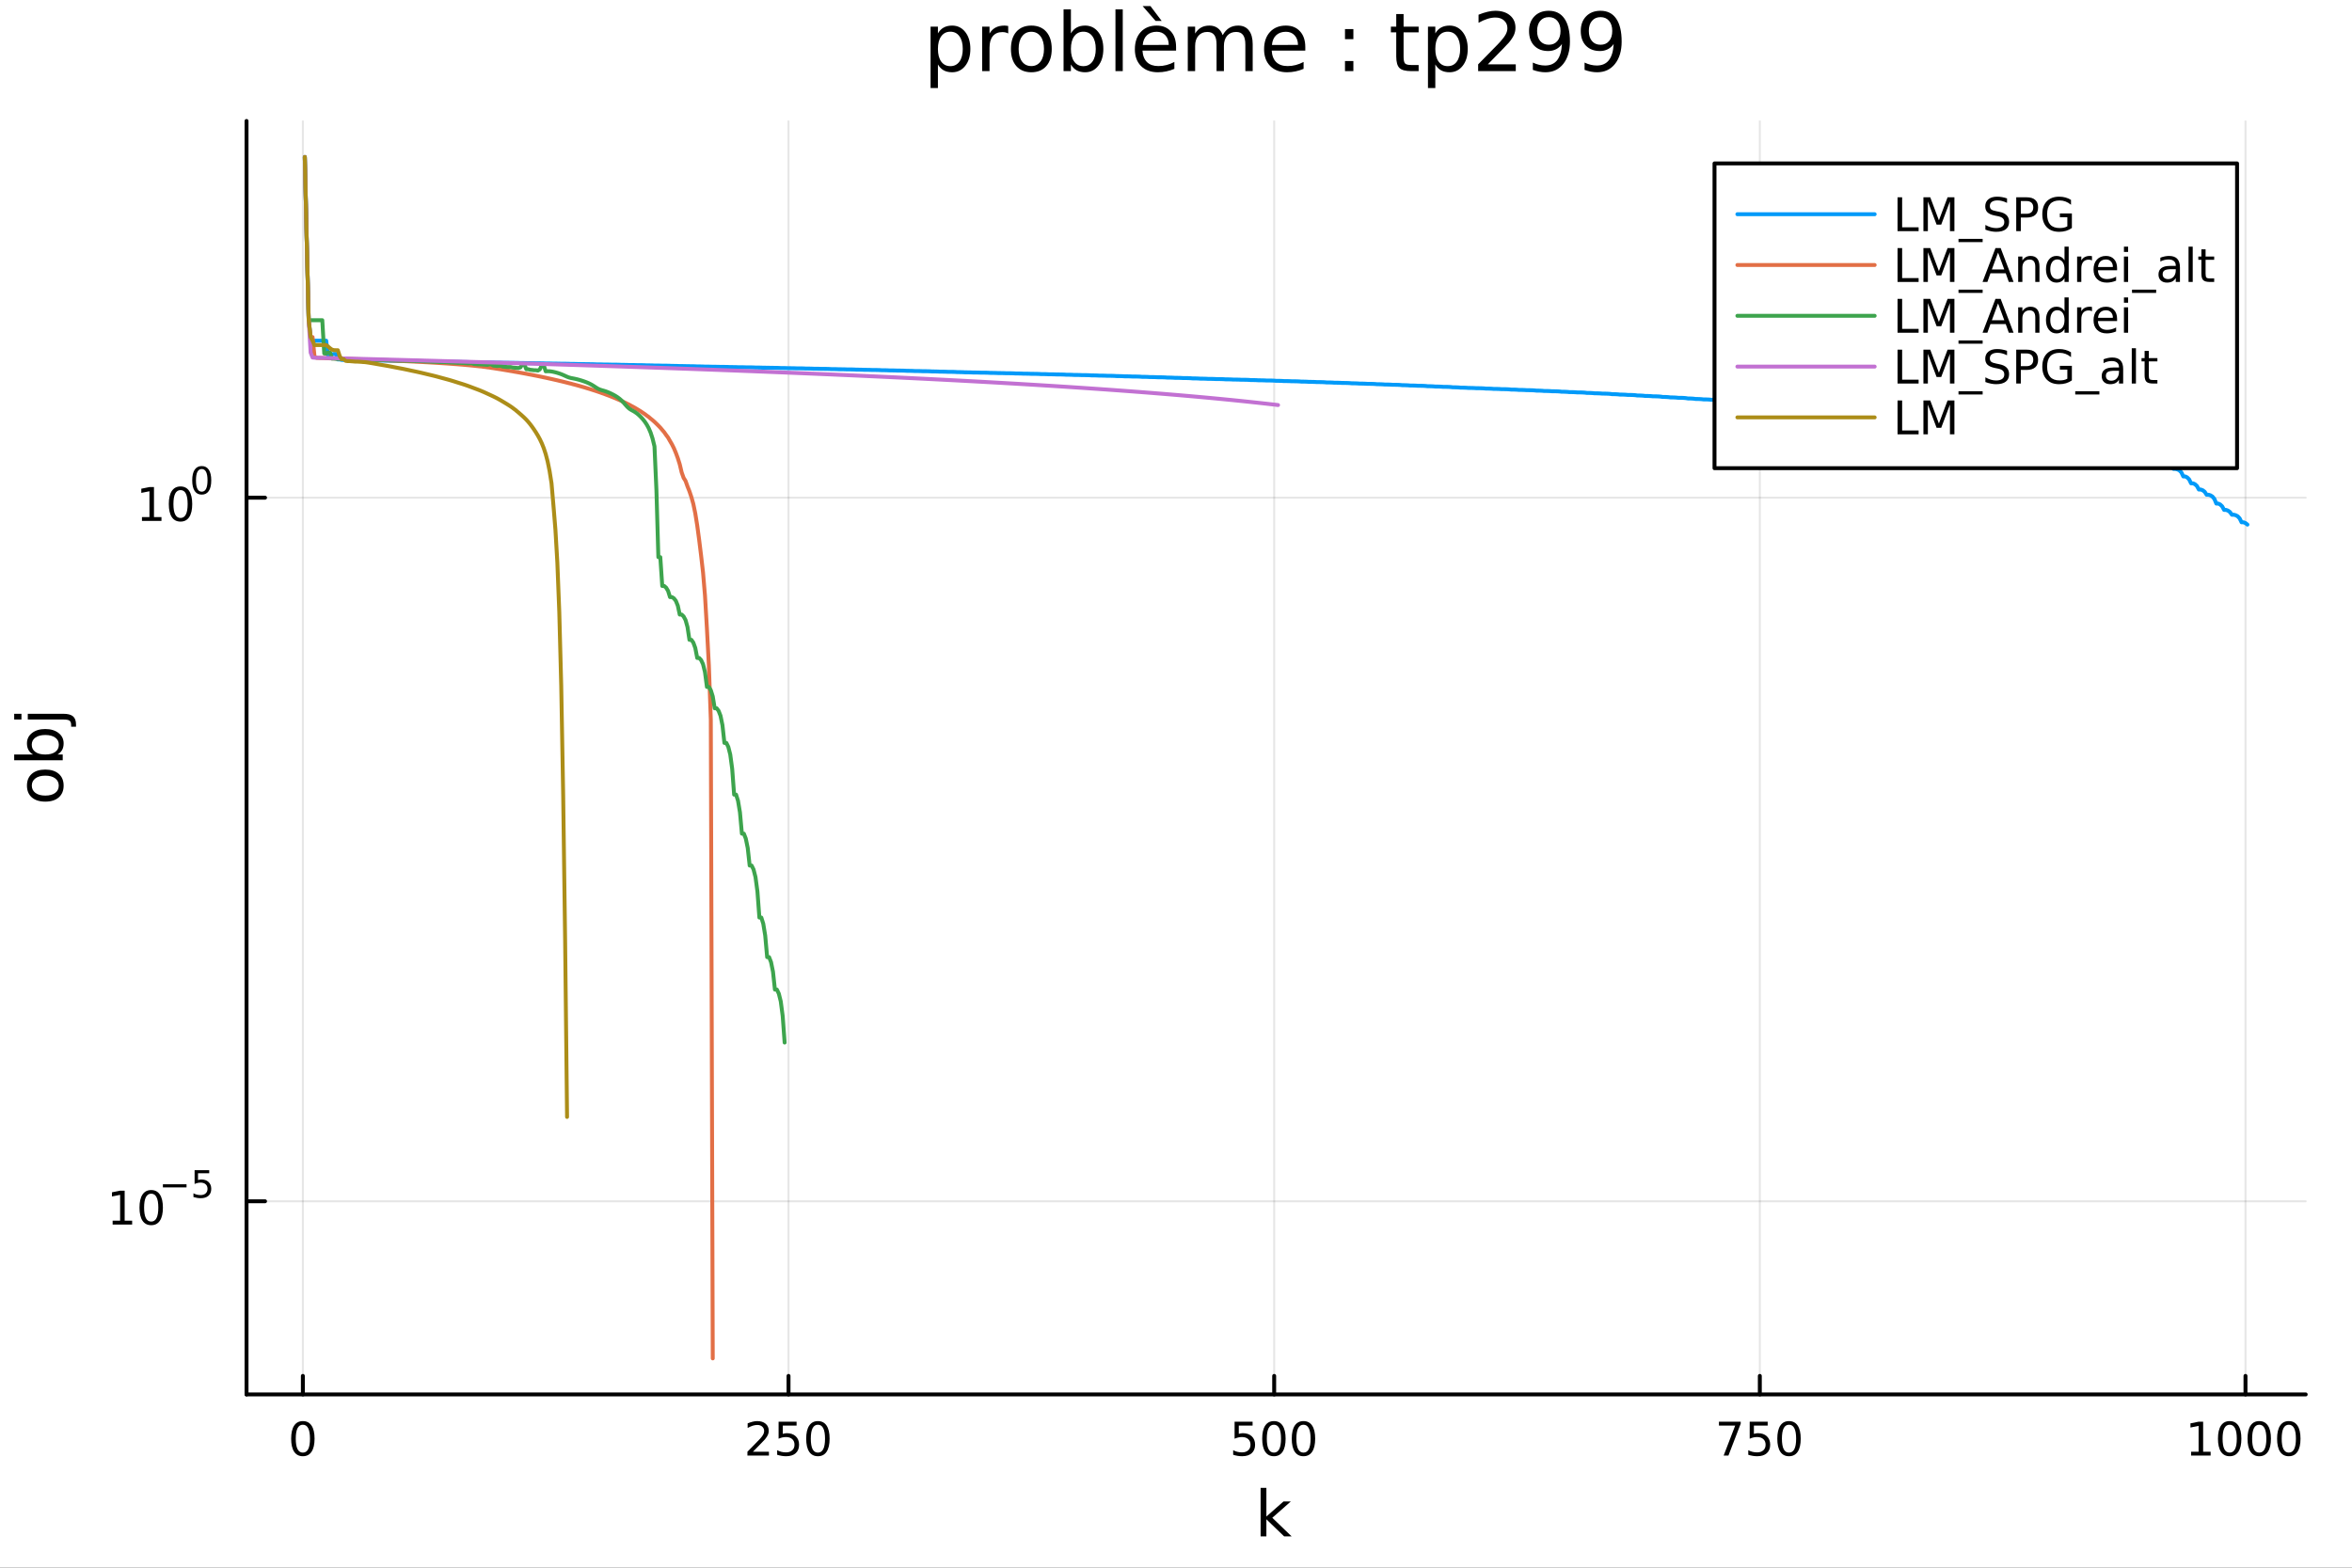 <?xml version="1.0" encoding="utf-8"?>
<svg xmlns="http://www.w3.org/2000/svg" xmlns:xlink="http://www.w3.org/1999/xlink" width="600" height="400" viewBox="0 0 2400 1600">
<rect x="0" y="0" width="2400" height="1600" fill="#333333" stroke="none"/>
<defs>
  <clipPath id="clip370">
    <rect x="0" y="0" width="2400" height="1600"/>
  </clipPath>
</defs>
<path clip-path="url(#clip370)" d="M0 1600 L2400 1600 L2400 0 L0 0  Z" fill="#ffffff" fill-rule="evenodd" fill-opacity="1"/>
<defs>
  <clipPath id="clip371">
    <rect x="480" y="0" width="1681" height="1600"/>
  </clipPath>
</defs>
<path clip-path="url(#clip370)" d="M251.56 1423.18 L2352.76 1423.18 L2352.76 123.472 L251.56 123.472  Z" fill="#ffffff" fill-rule="evenodd" fill-opacity="1"/>
<defs>
  <clipPath id="clip372">
    <rect x="251" y="123" width="2102" height="1301"/>
  </clipPath>
</defs>
<polyline clip-path="url(#clip372)" style="stroke:#000000; stroke-linecap:round; stroke-linejoin:round; stroke-width:2; stroke-opacity:0.1; fill:none" points="309.046,1423.18 309.046,123.472 "/>
<polyline clip-path="url(#clip372)" style="stroke:#000000; stroke-linecap:round; stroke-linejoin:round; stroke-width:2; stroke-opacity:0.1; fill:none" points="804.611,1423.18 804.611,123.472 "/>
<polyline clip-path="url(#clip372)" style="stroke:#000000; stroke-linecap:round; stroke-linejoin:round; stroke-width:2; stroke-opacity:0.1; fill:none" points="1300.18,1423.18 1300.18,123.472 "/>
<polyline clip-path="url(#clip372)" style="stroke:#000000; stroke-linecap:round; stroke-linejoin:round; stroke-width:2; stroke-opacity:0.1; fill:none" points="1795.74,1423.18 1795.74,123.472 "/>
<polyline clip-path="url(#clip372)" style="stroke:#000000; stroke-linecap:round; stroke-linejoin:round; stroke-width:2; stroke-opacity:0.1; fill:none" points="2291.31,1423.18 2291.31,123.472 "/>
<polyline clip-path="url(#clip370)" style="stroke:#000000; stroke-linecap:round; stroke-linejoin:round; stroke-width:4; stroke-opacity:1; fill:none" points="251.56,1423.18 2352.76,1423.18 "/>
<polyline clip-path="url(#clip370)" style="stroke:#000000; stroke-linecap:round; stroke-linejoin:round; stroke-width:4; stroke-opacity:1; fill:none" points="309.046,1423.18 309.046,1404.28 "/>
<polyline clip-path="url(#clip370)" style="stroke:#000000; stroke-linecap:round; stroke-linejoin:round; stroke-width:4; stroke-opacity:1; fill:none" points="804.611,1423.18 804.611,1404.28 "/>
<polyline clip-path="url(#clip370)" style="stroke:#000000; stroke-linecap:round; stroke-linejoin:round; stroke-width:4; stroke-opacity:1; fill:none" points="1300.18,1423.18 1300.18,1404.28 "/>
<polyline clip-path="url(#clip370)" style="stroke:#000000; stroke-linecap:round; stroke-linejoin:round; stroke-width:4; stroke-opacity:1; fill:none" points="1795.74,1423.18 1795.74,1404.28 "/>
<polyline clip-path="url(#clip370)" style="stroke:#000000; stroke-linecap:round; stroke-linejoin:round; stroke-width:4; stroke-opacity:1; fill:none" points="2291.31,1423.18 2291.31,1404.28 "/>
<path clip-path="url(#clip370)" d="M309.046 1454.1 Q305.435 1454.1 303.606 1457.66 Q301.8 1461.2 301.8 1468.33 Q301.8 1475.44 303.606 1479.01 Q305.435 1482.55 309.046 1482.55 Q312.68 1482.55 314.486 1479.01 Q316.314 1475.44 316.314 1468.33 Q316.314 1461.2 314.486 1457.66 Q312.68 1454.1 309.046 1454.1 M309.046 1450.39 Q314.856 1450.39 317.911 1455 Q320.99 1459.58 320.99 1468.33 Q320.99 1477.06 317.911 1481.67 Q314.856 1486.25 309.046 1486.25 Q303.236 1486.25 300.157 1481.67 Q297.101 1477.06 297.101 1468.33 Q297.101 1459.58 300.157 1455 Q303.236 1450.39 309.046 1450.39 Z" fill="#000000" fill-rule="nonzero" fill-opacity="1" /><path clip-path="url(#clip370)" d="M768.303 1481.64 L784.622 1481.64 L784.622 1485.58 L762.678 1485.58 L762.678 1481.64 Q765.34 1478.89 769.923 1474.26 Q774.53 1469.61 775.71 1468.27 Q777.956 1465.74 778.835 1464.01 Q779.738 1462.25 779.738 1460.56 Q779.738 1457.8 777.794 1456.07 Q775.873 1454.33 772.771 1454.33 Q770.572 1454.33 768.118 1455.09 Q765.687 1455.86 762.91 1457.41 L762.91 1452.69 Q765.734 1451.55 768.187 1450.97 Q770.641 1450.39 772.678 1450.39 Q778.048 1450.39 781.243 1453.08 Q784.437 1455.77 784.437 1460.26 Q784.437 1462.39 783.627 1464.31 Q782.84 1466.2 780.734 1468.8 Q780.155 1469.47 777.053 1472.69 Q773.951 1475.88 768.303 1481.64 Z" fill="#000000" fill-rule="nonzero" fill-opacity="1" /><path clip-path="url(#clip370)" d="M794.484 1451.02 L812.84 1451.02 L812.84 1454.96 L798.766 1454.96 L798.766 1463.43 Q799.784 1463.08 800.803 1462.92 Q801.821 1462.73 802.84 1462.73 Q808.627 1462.73 812.007 1465.9 Q815.386 1469.08 815.386 1474.49 Q815.386 1480.07 811.914 1483.17 Q808.442 1486.25 802.122 1486.25 Q799.946 1486.25 797.678 1485.88 Q795.433 1485.51 793.025 1484.77 L793.025 1480.07 Q795.109 1481.2 797.331 1481.76 Q799.553 1482.32 802.03 1482.32 Q806.034 1482.32 808.372 1480.21 Q810.71 1478.1 810.71 1474.49 Q810.71 1470.88 808.372 1468.77 Q806.034 1466.67 802.03 1466.67 Q800.155 1466.67 798.28 1467.08 Q796.428 1467.5 794.484 1468.38 L794.484 1451.02 Z" fill="#000000" fill-rule="nonzero" fill-opacity="1" /><path clip-path="url(#clip370)" d="M834.599 1454.1 Q830.988 1454.1 829.159 1457.66 Q827.354 1461.2 827.354 1468.33 Q827.354 1475.44 829.159 1479.01 Q830.988 1482.55 834.599 1482.55 Q838.233 1482.55 840.039 1479.01 Q841.868 1475.44 841.868 1468.33 Q841.868 1461.2 840.039 1457.66 Q838.233 1454.1 834.599 1454.1 M834.599 1450.39 Q840.409 1450.39 843.465 1455 Q846.543 1459.58 846.543 1468.33 Q846.543 1477.06 843.465 1481.67 Q840.409 1486.25 834.599 1486.25 Q828.789 1486.25 825.71 1481.67 Q822.655 1477.06 822.655 1468.33 Q822.655 1459.58 825.71 1455 Q828.789 1450.39 834.599 1450.39 Z" fill="#000000" fill-rule="nonzero" fill-opacity="1" /><path clip-path="url(#clip370)" d="M1259.79 1451.02 L1278.15 1451.02 L1278.15 1454.96 L1264.08 1454.96 L1264.08 1463.43 Q1265.09 1463.08 1266.11 1462.92 Q1267.13 1462.73 1268.15 1462.73 Q1273.94 1462.73 1277.32 1465.9 Q1280.7 1469.08 1280.7 1474.49 Q1280.7 1480.07 1277.22 1483.17 Q1273.75 1486.25 1267.43 1486.25 Q1265.26 1486.25 1262.99 1485.88 Q1260.74 1485.51 1258.34 1484.77 L1258.34 1480.07 Q1260.42 1481.2 1262.64 1481.76 Q1264.86 1482.32 1267.34 1482.32 Q1271.34 1482.32 1273.68 1480.21 Q1276.02 1478.1 1276.02 1474.49 Q1276.02 1470.88 1273.68 1468.77 Q1271.34 1466.67 1267.34 1466.67 Q1265.47 1466.67 1263.59 1467.08 Q1261.74 1467.5 1259.79 1468.38 L1259.79 1451.02 Z" fill="#000000" fill-rule="nonzero" fill-opacity="1" /><path clip-path="url(#clip370)" d="M1299.91 1454.1 Q1296.3 1454.1 1294.47 1457.66 Q1292.66 1461.2 1292.66 1468.33 Q1292.66 1475.44 1294.47 1479.01 Q1296.3 1482.55 1299.91 1482.55 Q1303.54 1482.55 1305.35 1479.01 Q1307.18 1475.44 1307.18 1468.33 Q1307.18 1461.2 1305.35 1457.66 Q1303.54 1454.1 1299.91 1454.1 M1299.91 1450.39 Q1305.72 1450.39 1308.78 1455 Q1311.85 1459.58 1311.85 1468.33 Q1311.85 1477.06 1308.78 1481.67 Q1305.72 1486.25 1299.91 1486.25 Q1294.1 1486.25 1291.02 1481.67 Q1287.97 1477.06 1287.97 1468.33 Q1287.97 1459.58 1291.02 1455 Q1294.1 1450.39 1299.91 1450.39 Z" fill="#000000" fill-rule="nonzero" fill-opacity="1" /><path clip-path="url(#clip370)" d="M1330.07 1454.1 Q1326.46 1454.1 1324.63 1457.66 Q1322.83 1461.2 1322.83 1468.33 Q1322.83 1475.44 1324.63 1479.01 Q1326.46 1482.55 1330.07 1482.55 Q1333.71 1482.55 1335.51 1479.01 Q1337.34 1475.44 1337.34 1468.33 Q1337.34 1461.2 1335.51 1457.66 Q1333.71 1454.1 1330.07 1454.1 M1330.07 1450.39 Q1335.88 1450.39 1338.94 1455 Q1342.02 1459.58 1342.02 1468.33 Q1342.02 1477.06 1338.94 1481.67 Q1335.88 1486.25 1330.07 1486.25 Q1324.26 1486.25 1321.18 1481.67 Q1318.13 1477.06 1318.13 1468.33 Q1318.13 1459.58 1321.18 1455 Q1324.26 1450.39 1330.07 1450.39 Z" fill="#000000" fill-rule="nonzero" fill-opacity="1" /><path clip-path="url(#clip370)" d="M1754.02 1451.02 L1776.24 1451.02 L1776.24 1453.01 L1763.69 1485.58 L1758.81 1485.58 L1770.61 1454.96 L1754.02 1454.96 L1754.02 1451.02 Z" fill="#000000" fill-rule="nonzero" fill-opacity="1" /><path clip-path="url(#clip370)" d="M1785.41 1451.02 L1803.76 1451.02 L1803.76 1454.96 L1789.69 1454.96 L1789.69 1463.43 Q1790.71 1463.08 1791.72 1462.92 Q1792.74 1462.73 1793.76 1462.73 Q1799.55 1462.73 1802.93 1465.9 Q1806.31 1469.08 1806.31 1474.49 Q1806.31 1480.07 1802.84 1483.17 Q1799.36 1486.25 1793.04 1486.25 Q1790.87 1486.25 1788.6 1485.88 Q1786.35 1485.51 1783.95 1484.77 L1783.95 1480.07 Q1786.03 1481.2 1788.25 1481.76 Q1790.47 1482.32 1792.95 1482.32 Q1796.96 1482.32 1799.29 1480.21 Q1801.63 1478.1 1801.63 1474.49 Q1801.63 1470.88 1799.29 1468.77 Q1796.96 1466.67 1792.95 1466.67 Q1791.08 1466.67 1789.2 1467.08 Q1787.35 1467.5 1785.41 1468.38 L1785.41 1451.02 Z" fill="#000000" fill-rule="nonzero" fill-opacity="1" /><path clip-path="url(#clip370)" d="M1825.52 1454.1 Q1821.91 1454.1 1820.08 1457.66 Q1818.28 1461.2 1818.28 1468.33 Q1818.28 1475.44 1820.08 1479.01 Q1821.91 1482.55 1825.52 1482.55 Q1829.16 1482.55 1830.96 1479.01 Q1832.79 1475.44 1832.79 1468.33 Q1832.79 1461.2 1830.96 1457.66 Q1829.16 1454.1 1825.52 1454.1 M1825.52 1450.39 Q1831.33 1450.39 1834.39 1455 Q1837.47 1459.58 1837.47 1468.33 Q1837.47 1477.06 1834.39 1481.67 Q1831.33 1486.25 1825.52 1486.25 Q1819.71 1486.25 1816.63 1481.67 Q1813.58 1477.06 1813.58 1468.33 Q1813.58 1459.58 1816.63 1455 Q1819.71 1450.39 1825.52 1450.39 Z" fill="#000000" fill-rule="nonzero" fill-opacity="1" /><path clip-path="url(#clip370)" d="M2235.83 1481.64 L2243.47 1481.64 L2243.47 1455.28 L2235.16 1456.95 L2235.16 1452.69 L2243.42 1451.02 L2248.1 1451.02 L2248.1 1481.64 L2255.74 1481.64 L2255.74 1485.58 L2235.83 1485.58 L2235.83 1481.64 Z" fill="#000000" fill-rule="nonzero" fill-opacity="1" /><path clip-path="url(#clip370)" d="M2275.18 1454.1 Q2271.57 1454.1 2269.74 1457.66 Q2267.94 1461.2 2267.94 1468.33 Q2267.94 1475.44 2269.74 1479.01 Q2271.57 1482.55 2275.18 1482.55 Q2278.82 1482.55 2280.62 1479.01 Q2282.45 1475.44 2282.45 1468.33 Q2282.45 1461.2 2280.62 1457.66 Q2278.82 1454.1 2275.18 1454.1 M2275.18 1450.39 Q2280.99 1450.39 2284.05 1455 Q2287.13 1459.58 2287.13 1468.33 Q2287.13 1477.06 2284.05 1481.67 Q2280.99 1486.25 2275.18 1486.25 Q2269.37 1486.25 2266.29 1481.67 Q2263.24 1477.06 2263.24 1468.33 Q2263.24 1459.58 2266.29 1455 Q2269.37 1450.39 2275.18 1450.39 Z" fill="#000000" fill-rule="nonzero" fill-opacity="1" /><path clip-path="url(#clip370)" d="M2305.35 1454.1 Q2301.73 1454.1 2299.91 1457.66 Q2298.1 1461.2 2298.1 1468.33 Q2298.1 1475.44 2299.91 1479.01 Q2301.73 1482.55 2305.35 1482.55 Q2308.98 1482.55 2310.78 1479.01 Q2312.61 1475.44 2312.61 1468.33 Q2312.61 1461.2 2310.78 1457.66 Q2308.98 1454.1 2305.35 1454.1 M2305.35 1450.39 Q2311.16 1450.39 2314.21 1455 Q2317.29 1459.58 2317.29 1468.33 Q2317.29 1477.06 2314.21 1481.67 Q2311.16 1486.25 2305.35 1486.25 Q2299.53 1486.25 2296.46 1481.67 Q2293.4 1477.06 2293.4 1468.33 Q2293.4 1459.58 2296.46 1455 Q2299.53 1450.39 2305.35 1450.39 Z" fill="#000000" fill-rule="nonzero" fill-opacity="1" /><path clip-path="url(#clip370)" d="M2335.51 1454.1 Q2331.9 1454.1 2330.07 1457.66 Q2328.26 1461.2 2328.26 1468.33 Q2328.26 1475.44 2330.07 1479.01 Q2331.9 1482.55 2335.51 1482.55 Q2339.14 1482.55 2340.95 1479.01 Q2342.78 1475.44 2342.78 1468.33 Q2342.78 1461.2 2340.95 1457.66 Q2339.14 1454.1 2335.51 1454.1 M2335.51 1450.39 Q2341.32 1450.39 2344.37 1455 Q2347.45 1459.58 2347.45 1468.33 Q2347.45 1477.06 2344.37 1481.67 Q2341.32 1486.25 2335.51 1486.25 Q2329.7 1486.25 2326.62 1481.67 Q2323.56 1477.06 2323.56 1468.33 Q2323.56 1459.58 2326.62 1455 Q2329.7 1450.39 2335.51 1450.39 Z" fill="#000000" fill-rule="nonzero" fill-opacity="1" /><path clip-path="url(#clip370)" d="M1286.34 1518.52 L1292.23 1518.52 L1292.23 1547.77 L1309.7 1532.4 L1317.18 1532.4 L1298.27 1549.07 L1317.98 1568.04 L1310.34 1568.04 L1292.23 1550.63 L1292.23 1568.04 L1286.34 1568.04 L1286.34 1518.52 Z" fill="#000000" fill-rule="nonzero" fill-opacity="1" /><polyline clip-path="url(#clip372)" style="stroke:#000000; stroke-linecap:round; stroke-linejoin:round; stroke-width:2; stroke-opacity:0.1; fill:none" points="251.56,1226.04 2352.76,1226.04 "/>
<polyline clip-path="url(#clip372)" style="stroke:#000000; stroke-linecap:round; stroke-linejoin:round; stroke-width:2; stroke-opacity:0.1; fill:none" points="251.56,507.946 2352.76,507.946 "/>
<polyline clip-path="url(#clip370)" style="stroke:#000000; stroke-linecap:round; stroke-linejoin:round; stroke-width:4; stroke-opacity:1; fill:none" points="251.56,1423.18 251.56,123.472 "/>
<polyline clip-path="url(#clip370)" style="stroke:#000000; stroke-linecap:round; stroke-linejoin:round; stroke-width:4; stroke-opacity:1; fill:none" points="251.56,1226.04 270.458,1226.04 "/>
<polyline clip-path="url(#clip370)" style="stroke:#000000; stroke-linecap:round; stroke-linejoin:round; stroke-width:4; stroke-opacity:1; fill:none" points="251.56,507.946 270.458,507.946 "/>
<path clip-path="url(#clip370)" d="M114.931 1245.83 L122.57 1245.83 L122.57 1219.47 L114.26 1221.13 L114.26 1216.87 L122.524 1215.21 L127.2 1215.21 L127.2 1245.83 L134.839 1245.83 L134.839 1249.77 L114.931 1249.77 L114.931 1245.83 Z" fill="#000000" fill-rule="nonzero" fill-opacity="1" /><path clip-path="url(#clip370)" d="M154.283 1218.29 Q150.672 1218.29 148.843 1221.85 Q147.038 1225.39 147.038 1232.52 Q147.038 1239.63 148.843 1243.19 Q150.672 1246.74 154.283 1246.74 Q157.917 1246.74 159.723 1243.19 Q161.552 1239.63 161.552 1232.52 Q161.552 1225.39 159.723 1221.85 Q157.917 1218.29 154.283 1218.29 M154.283 1214.58 Q160.093 1214.58 163.149 1219.19 Q166.227 1223.77 166.227 1232.52 Q166.227 1241.25 163.149 1245.86 Q160.093 1250.44 154.283 1250.44 Q148.473 1250.44 145.394 1245.86 Q142.339 1241.25 142.339 1232.52 Q142.339 1223.77 145.394 1219.19 Q148.473 1214.58 154.283 1214.58 Z" fill="#000000" fill-rule="nonzero" fill-opacity="1" /><path clip-path="url(#clip370)" d="M166.227 1208.68 L190.339 1208.68 L190.339 1211.88 L166.227 1211.88 L166.227 1208.68 Z" fill="#000000" fill-rule="nonzero" fill-opacity="1" /><path clip-path="url(#clip370)" d="M198.577 1194.28 L213.491 1194.28 L213.491 1197.47 L202.056 1197.47 L202.056 1204.36 Q202.884 1204.08 203.711 1203.94 Q204.539 1203.79 205.366 1203.79 Q210.068 1203.79 212.814 1206.37 Q215.56 1208.95 215.56 1213.35 Q215.56 1217.88 212.739 1220.4 Q209.918 1222.9 204.783 1222.9 Q203.015 1222.9 201.172 1222.6 Q199.348 1222.3 197.392 1221.7 L197.392 1217.88 Q199.085 1218.8 200.89 1219.25 Q202.696 1219.71 204.708 1219.71 Q207.962 1219.71 209.861 1217.99 Q211.761 1216.28 211.761 1213.35 Q211.761 1210.41 209.861 1208.7 Q207.962 1206.99 204.708 1206.99 Q203.185 1206.99 201.661 1207.33 Q200.157 1207.67 198.577 1208.38 L198.577 1194.28 Z" fill="#000000" fill-rule="nonzero" fill-opacity="1" /><path clip-path="url(#clip370)" d="M144.855 527.739 L152.493 527.739 L152.493 501.373 L144.183 503.04 L144.183 498.781 L152.447 497.114 L157.123 497.114 L157.123 527.739 L164.762 527.739 L164.762 531.674 L144.855 531.674 L144.855 527.739 Z" fill="#000000" fill-rule="nonzero" fill-opacity="1" /><path clip-path="url(#clip370)" d="M184.206 500.193 Q180.595 500.193 178.766 503.757 Q176.961 507.299 176.961 514.429 Q176.961 521.535 178.766 525.1 Q180.595 528.642 184.206 528.642 Q187.84 528.642 189.646 525.1 Q191.475 521.535 191.475 514.429 Q191.475 507.299 189.646 503.757 Q187.84 500.193 184.206 500.193 M184.206 496.489 Q190.016 496.489 193.072 501.095 Q196.151 505.679 196.151 514.429 Q196.151 523.155 193.072 527.762 Q190.016 532.345 184.206 532.345 Q178.396 532.345 175.317 527.762 Q172.262 523.155 172.262 514.429 Q172.262 505.679 175.317 501.095 Q178.396 496.489 184.206 496.489 Z" fill="#000000" fill-rule="nonzero" fill-opacity="1" /><path clip-path="url(#clip370)" d="M205.855 478.685 Q202.921 478.685 201.436 481.581 Q199.969 484.459 199.969 490.252 Q199.969 496.026 201.436 498.922 Q202.921 501.8 205.855 501.8 Q208.808 501.8 210.275 498.922 Q211.761 496.026 211.761 490.252 Q211.761 484.459 210.275 481.581 Q208.808 478.685 205.855 478.685 M205.855 475.676 Q210.576 475.676 213.059 479.418 Q215.56 483.142 215.56 490.252 Q215.56 497.342 213.059 501.085 Q210.576 504.809 205.855 504.809 Q201.135 504.809 198.633 501.085 Q196.151 497.342 196.151 490.252 Q196.151 483.142 198.633 479.418 Q201.135 475.676 205.855 475.676 Z" fill="#000000" fill-rule="nonzero" fill-opacity="1" /><path clip-path="url(#clip370)" d="M32.462 801.797 Q32.462 806.507 36.154 809.244 Q39.815 811.982 46.212 811.982 Q52.609 811.982 56.302 809.276 Q59.962 806.539 59.962 801.797 Q59.962 797.118 56.27 794.381 Q52.578 791.643 46.212 791.643 Q39.878 791.643 36.186 794.381 Q32.462 797.118 32.462 801.797 M27.497 801.797 Q27.497 794.158 32.462 789.797 Q37.427 785.437 46.212 785.437 Q54.965 785.437 59.962 789.797 Q64.927 794.158 64.927 801.797 Q64.927 809.467 59.962 813.828 Q54.965 818.156 46.212 818.156 Q37.427 818.156 32.462 813.828 Q27.497 809.467 27.497 801.797 Z" fill="#000000" fill-rule="nonzero" fill-opacity="1" /><path clip-path="url(#clip370)" d="M46.212 750.139 Q39.751 750.139 36.09 752.812 Q32.398 755.454 32.398 760.101 Q32.398 764.748 36.09 767.422 Q39.751 770.064 46.212 770.064 Q52.673 770.064 56.365 767.422 Q60.026 764.748 60.026 760.101 Q60.026 755.454 56.365 752.812 Q52.673 750.139 46.212 750.139 M33.767 770.064 Q30.584 768.218 29.056 765.417 Q27.497 762.584 27.497 758.669 Q27.497 752.176 32.653 748.134 Q37.809 744.06 46.212 744.06 Q54.615 744.06 59.771 748.134 Q64.927 752.176 64.927 758.669 Q64.927 762.584 63.399 765.417 Q61.84 768.218 58.657 770.064 L64.004 770.064 L64.004 775.952 L14.479 775.952 L14.479 770.064 L33.767 770.064 Z" fill="#000000" fill-rule="nonzero" fill-opacity="1" /><path clip-path="url(#clip370)" d="M28.356 734.352 L28.356 728.495 L64.641 728.495 Q71.452 728.495 74.508 731.105 Q77.563 733.684 77.563 739.445 L77.563 741.673 L72.598 741.673 L72.598 740.113 Q72.598 736.771 71.038 735.561 Q69.51 734.352 64.641 734.352 L28.356 734.352 M14.479 734.352 L14.479 728.495 L21.895 728.495 L21.895 734.352 L14.479 734.352 Z" fill="#000000" fill-rule="nonzero" fill-opacity="1" /><path clip-path="url(#clip370)" d="M957.062 65.77 L957.062 89.833 L949.567 89.833 L949.567 27.206 L957.062 27.206 L957.062 34.092 Q959.411 30.041 962.976 28.097 Q966.581 26.112 971.564 26.112 Q979.828 26.112 984.972 32.675 Q990.157 39.237 990.157 49.931 Q990.157 60.626 984.972 67.188 Q979.828 73.751 971.564 73.751 Q966.581 73.751 962.976 71.806 Q959.411 69.821 957.062 65.77 M982.42 49.931 Q982.42 41.708 979.017 37.05 Q975.655 32.35 969.741 32.35 Q963.827 32.35 960.424 37.05 Q957.062 41.708 957.062 49.931 Q957.062 58.155 960.424 62.854 Q963.827 67.512 969.741 67.512 Q975.655 67.512 979.017 62.854 Q982.42 58.155 982.42 49.931 Z" fill="#000000" fill-rule="nonzero" fill-opacity="1" /><path clip-path="url(#clip370)" d="M1028.8 34.173 Q1027.55 33.444 1026.05 33.12 Q1024.59 32.756 1022.81 32.756 Q1016.49 32.756 1013.09 36.888 Q1009.72 40.979 1009.72 48.676 L1009.72 72.576 L1002.23 72.576 L1002.23 27.206 L1009.72 27.206 L1009.72 34.254 Q1012.07 30.122 1015.84 28.138 Q1019.61 26.112 1025 26.112 Q1025.76 26.112 1026.7 26.234 Q1027.63 26.315 1028.76 26.517 L1028.8 34.173 Z" fill="#000000" fill-rule="nonzero" fill-opacity="1" /><path clip-path="url(#clip370)" d="M1052.38 32.431 Q1046.38 32.431 1042.9 37.131 Q1039.42 41.789 1039.42 49.931 Q1039.42 58.074 1042.86 62.773 Q1046.34 67.431 1052.38 67.431 Q1058.33 67.431 1061.82 62.732 Q1065.3 58.033 1065.3 49.931 Q1065.3 41.87 1061.82 37.171 Q1058.33 32.431 1052.38 32.431 M1052.38 26.112 Q1062.1 26.112 1067.65 32.431 Q1073.2 38.751 1073.2 49.931 Q1073.2 61.071 1067.65 67.431 Q1062.1 73.751 1052.38 73.751 Q1042.62 73.751 1037.07 67.431 Q1031.56 61.071 1031.56 49.931 Q1031.56 38.751 1037.07 32.431 Q1042.62 26.112 1052.38 26.112 Z" fill="#000000" fill-rule="nonzero" fill-opacity="1" /><path clip-path="url(#clip370)" d="M1118.13 49.931 Q1118.13 41.708 1114.72 37.05 Q1111.36 32.35 1105.45 32.35 Q1099.53 32.35 1096.13 37.05 Q1092.77 41.708 1092.77 49.931 Q1092.77 58.155 1096.13 62.854 Q1099.53 67.512 1105.45 67.512 Q1111.36 67.512 1114.72 62.854 Q1118.13 58.155 1118.13 49.931 M1092.77 34.092 Q1095.12 30.041 1098.68 28.097 Q1102.29 26.112 1107.27 26.112 Q1115.53 26.112 1120.68 32.675 Q1125.86 39.237 1125.86 49.931 Q1125.86 60.626 1120.68 67.188 Q1115.53 73.751 1107.27 73.751 Q1102.29 73.751 1098.68 71.806 Q1095.12 69.821 1092.77 65.77 L1092.77 72.576 L1085.27 72.576 L1085.27 9.544 L1092.77 9.544 L1092.77 34.092 Z" fill="#000000" fill-rule="nonzero" fill-opacity="1" /><path clip-path="url(#clip370)" d="M1138.22 9.544 L1145.67 9.544 L1145.67 72.576 L1138.22 72.576 L1138.22 9.544 Z" fill="#000000" fill-rule="nonzero" fill-opacity="1" /><path clip-path="url(#clip370)" d="M1200.08 48.028 L1200.08 51.673 L1165.8 51.673 Q1166.29 59.37 1170.42 63.421 Q1174.6 67.431 1182.01 67.431 Q1186.3 67.431 1190.31 66.378 Q1194.36 65.325 1198.33 63.218 L1198.33 70.267 Q1194.32 71.968 1190.11 72.86 Q1185.9 73.751 1181.56 73.751 Q1170.71 73.751 1164.35 67.431 Q1158.03 61.112 1158.03 50.337 Q1158.03 39.197 1164.02 32.675 Q1170.06 26.112 1180.27 26.112 Q1189.42 26.112 1194.73 32.026 Q1200.08 37.9 1200.08 48.028 M1192.62 45.84 Q1192.54 39.723 1189.18 36.077 Q1185.86 32.431 1180.35 32.431 Q1174.11 32.431 1170.34 35.956 Q1166.61 39.48 1166.05 45.88 L1192.62 45.84 M1173.95 6.222 L1185.37 21.373 L1179.17 21.373 L1165.97 6.222 L1173.95 6.222 Z" fill="#000000" fill-rule="nonzero" fill-opacity="1" /><path clip-path="url(#clip370)" d="M1247.63 35.915 Q1250.43 30.892 1254.32 28.502 Q1258.21 26.112 1263.47 26.112 Q1270.56 26.112 1274.41 31.095 Q1278.26 36.037 1278.26 45.192 L1278.26 72.576 L1270.76 72.576 L1270.76 45.435 Q1270.76 38.913 1268.45 35.753 Q1266.15 32.594 1261.41 32.594 Q1255.61 32.594 1252.25 36.442 Q1248.89 40.29 1248.89 46.934 L1248.89 72.576 L1241.39 72.576 L1241.39 45.435 Q1241.39 38.873 1239.09 35.753 Q1236.78 32.594 1231.96 32.594 Q1226.24 32.594 1222.88 36.482 Q1219.52 40.331 1219.52 46.934 L1219.52 72.576 L1212.03 72.576 L1212.03 27.206 L1219.52 27.206 L1219.52 34.254 Q1222.07 30.082 1225.64 28.097 Q1229.2 26.112 1234.1 26.112 Q1239.04 26.112 1242.49 28.624 Q1245.97 31.135 1247.63 35.915 Z" fill="#000000" fill-rule="nonzero" fill-opacity="1" /><path clip-path="url(#clip370)" d="M1331.93 48.028 L1331.93 51.673 L1297.66 51.673 Q1298.15 59.37 1302.28 63.421 Q1306.45 67.431 1313.87 67.431 Q1318.16 67.431 1322.17 66.378 Q1326.22 65.325 1330.19 63.218 L1330.19 70.267 Q1326.18 71.968 1321.97 72.86 Q1317.75 73.751 1313.42 73.751 Q1302.56 73.751 1296.2 67.431 Q1289.88 61.112 1289.88 50.337 Q1289.88 39.197 1295.88 32.675 Q1301.92 26.112 1312.12 26.112 Q1321.28 26.112 1326.59 32.026 Q1331.93 37.9 1331.93 48.028 M1324.48 45.84 Q1324.4 39.723 1321.04 36.077 Q1317.71 32.431 1312.2 32.431 Q1305.97 32.431 1302.2 35.956 Q1298.47 39.48 1297.9 45.88 L1324.48 45.84 Z" fill="#000000" fill-rule="nonzero" fill-opacity="1" /><path clip-path="url(#clip370)" d="M1372.44 62.287 L1380.99 62.287 L1380.99 72.576 L1372.44 72.576 L1372.44 62.287 M1372.44 29.677 L1380.99 29.677 L1380.99 39.966 L1372.44 39.966 L1372.44 29.677 Z" fill="#000000" fill-rule="nonzero" fill-opacity="1" /><path clip-path="url(#clip370)" d="M1432.23 14.324 L1432.23 27.206 L1447.59 27.206 L1447.59 32.999 L1432.23 32.999 L1432.23 57.628 Q1432.23 63.178 1433.73 64.758 Q1435.27 66.338 1439.93 66.338 L1447.59 66.338 L1447.59 72.576 L1439.93 72.576 Q1431.3 72.576 1428.02 69.376 Q1424.74 66.135 1424.74 57.628 L1424.74 32.999 L1419.27 32.999 L1419.27 27.206 L1424.74 27.206 L1424.74 14.324 L1432.23 14.324 Z" fill="#000000" fill-rule="nonzero" fill-opacity="1" /><path clip-path="url(#clip370)" d="M1464.6 65.77 L1464.6 89.833 L1457.11 89.833 L1457.11 27.206 L1464.6 27.206 L1464.6 34.092 Q1466.95 30.041 1470.51 28.097 Q1474.12 26.112 1479.1 26.112 Q1487.37 26.112 1492.51 32.675 Q1497.7 39.237 1497.7 49.931 Q1497.7 60.626 1492.51 67.188 Q1487.37 73.751 1479.1 73.751 Q1474.12 73.751 1470.51 71.806 Q1466.95 69.821 1464.6 65.77 M1489.96 49.931 Q1489.96 41.708 1486.56 37.05 Q1483.19 32.35 1477.28 32.35 Q1471.36 32.35 1467.96 37.05 Q1464.6 41.708 1464.6 49.931 Q1464.6 58.155 1467.96 62.854 Q1471.36 67.512 1477.28 67.512 Q1483.19 67.512 1486.56 62.854 Q1489.96 58.155 1489.96 49.931 Z" fill="#000000" fill-rule="nonzero" fill-opacity="1" /><path clip-path="url(#clip370)" d="M1518.15 65.689 L1546.71 65.689 L1546.71 72.576 L1508.31 72.576 L1508.31 65.689 Q1512.97 60.869 1520.99 52.767 Q1529.05 44.625 1531.12 42.275 Q1535.04 37.86 1536.58 34.822 Q1538.16 31.743 1538.16 28.786 Q1538.16 23.965 1534.76 20.927 Q1531.4 17.889 1525.97 17.889 Q1522.12 17.889 1517.83 19.226 Q1513.57 20.562 1508.71 23.276 L1508.71 15.013 Q1513.66 13.028 1517.95 12.015 Q1522.24 11.002 1525.81 11.002 Q1535.21 11.002 1540.8 15.701 Q1546.39 20.4 1546.39 28.259 Q1546.39 31.986 1544.97 35.348 Q1543.59 38.67 1539.91 43.207 Q1538.89 44.382 1533.46 50.013 Q1528.04 55.603 1518.15 65.689 Z" fill="#000000" fill-rule="nonzero" fill-opacity="1" /><path clip-path="url(#clip370)" d="M1564.13 71.32 L1564.13 63.867 Q1567.21 65.325 1570.37 66.095 Q1573.53 66.864 1576.57 66.864 Q1584.67 66.864 1588.92 61.436 Q1593.22 55.967 1593.82 44.868 Q1591.47 48.352 1587.87 50.215 Q1584.26 52.078 1579.89 52.078 Q1570.81 52.078 1565.51 46.61 Q1560.24 41.1 1560.24 31.581 Q1560.24 22.264 1565.75 16.633 Q1571.26 11.002 1580.41 11.002 Q1590.91 11.002 1596.42 19.064 Q1601.97 27.084 1601.97 42.397 Q1601.97 56.697 1595.16 65.244 Q1588.39 73.751 1576.93 73.751 Q1573.85 73.751 1570.69 73.143 Q1567.53 72.535 1564.13 71.32 M1580.41 45.678 Q1585.92 45.678 1589.12 41.911 Q1592.36 38.143 1592.36 31.581 Q1592.36 25.059 1589.12 21.292 Q1585.92 17.484 1580.41 17.484 Q1574.91 17.484 1571.66 21.292 Q1568.46 25.059 1568.46 31.581 Q1568.46 38.143 1571.66 41.911 Q1574.91 45.678 1580.41 45.678 Z" fill="#000000" fill-rule="nonzero" fill-opacity="1" /><path clip-path="url(#clip370)" d="M1616.91 71.32 L1616.91 63.867 Q1619.99 65.325 1623.15 66.095 Q1626.31 66.864 1629.35 66.864 Q1637.45 66.864 1641.7 61.436 Q1646 55.967 1646.61 44.868 Q1644.26 48.352 1640.65 50.215 Q1637.05 52.078 1632.67 52.078 Q1623.6 52.078 1618.29 46.61 Q1613.02 41.1 1613.02 31.581 Q1613.02 22.264 1618.53 16.633 Q1624.04 11.002 1633.2 11.002 Q1643.69 11.002 1649.2 19.064 Q1654.75 27.084 1654.75 42.397 Q1654.75 56.697 1647.94 65.244 Q1641.18 73.751 1629.71 73.751 Q1626.64 73.751 1623.48 73.143 Q1620.32 72.535 1616.91 71.32 M1633.2 45.678 Q1638.71 45.678 1641.91 41.911 Q1645.15 38.143 1645.15 31.581 Q1645.15 25.059 1641.91 21.292 Q1638.71 17.484 1633.2 17.484 Q1627.69 17.484 1624.45 21.292 Q1621.25 25.059 1621.25 31.581 Q1621.25 38.143 1624.45 41.911 Q1627.69 45.678 1633.2 45.678 Z" fill="#000000" fill-rule="nonzero" fill-opacity="1" /><polyline clip-path="url(#clip372)" style="stroke:#009af9; stroke-linecap:round; stroke-linejoin:round; stroke-width:4; stroke-opacity:1; fill:none" points="311.028,160.256 313.01,246.318 314.993,326.816 316.975,344.049 318.957,347.701 320.939,347.701 322.922,347.701 324.904,347.701 326.886,347.701 328.868,347.701 330.851,347.701 332.833,347.701 334.815,363.582 336.797,362.429 338.78,361.639 340.762,361.223 342.744,361.223 344.726,366.858 346.709,366.858 348.691,367.309 350.673,367.404 352.656,367.404 354.638,367.421 356.62,367.453 358.602,367.513 360.585,367.513 362.567,367.526 364.549,367.551 366.531,367.6 368.514,367.692 370.496,367.692 372.478,367.713 374.46,367.753 376.443,367.829 378.425,367.829 380.407,367.845 382.389,367.878 384.372,367.94 386.354,367.94 388.336,367.953 390.318,367.979 392.301,368.03 394.283,368.125 396.265,368.125 398.247,368.147 400.23,368.189 402.212,368.267 404.194,368.267 406.177,368.285 408.159,368.318 410.141,368.383 412.123,368.383 414.106,368.397 416.088,368.424 418.07,368.476 420.052,368.575 422.035,368.575 424.017,368.598 425.999,368.641 427.981,368.722 429.964,368.722 431.946,368.74 433.928,368.775 435.91,368.842 437.893,368.842 439.875,368.856 441.857,368.884 443.839,368.939 445.822,369.041 447.804,369.041 449.786,369.065 451.769,369.11 453.751,369.194 455.733,369.194 457.715,369.213 459.698,369.249 461.68,369.319 463.662,369.319 465.644,369.334 467.627,369.363 469.609,369.419 471.591,369.526 473.573,369.526 475.556,369.55 477.538,369.597 479.52,369.684 481.502,369.684 483.485,369.704 485.467,369.741 487.449,369.814 489.431,369.814 491.414,369.829 493.396,369.859 495.378,369.918 497.36,369.918 499.343,369.931 501.325,369.955 503.307,370.003 505.29,370.094 507.272,370.094 509.254,370.114 511.236,370.153 513.219,370.228 515.201,370.228 517.183,370.244 519.165,370.275 521.148,370.336 523.13,370.336 525.112,370.349 527.094,370.375 529.077,370.424 531.059,370.518 533.041,370.518 535.023,370.54 537.006,370.58 538.988,370.657 540.97,370.657 542.952,370.674 544.935,370.707 546.917,370.77 548.899,370.77 550.882,370.783 552.864,370.81 554.846,370.861 556.828,370.959 558.811,370.959 560.793,370.98 562.775,371.022 564.757,371.103 566.74,371.103 568.722,371.12 570.704,371.154 572.686,371.219 574.669,371.219 576.651,371.233 578.633,371.261 580.615,371.314 582.598,371.415 584.58,371.415 586.562,371.438 588.544,371.481 590.527,371.565 592.509,371.565 594.491,371.583 596.474,371.618 598.456,371.686 600.438,371.686 602.42,371.7 604.403,371.729 606.385,371.784 608.367,371.889 610.349,371.889 612.332,371.913 614.314,371.958 616.296,372.044 618.278,372.044 620.261,372.063 622.243,372.099 624.225,372.17 626.207,372.17 628.19,372.185 630.172,372.215 632.154,372.272 634.136,372.381 636.119,372.381 638.101,372.406 640.083,372.452 642.065,372.542 644.048,372.542 646.03,372.562 648.012,372.6 649.995,372.673 651.977,372.673 653.959,372.689 655.941,372.72 657.924,372.779 659.906,372.892 661.888,372.892 663.87,372.918 665.853,372.967 667.835,373.06 669.817,373.06 671.799,373.08 673.782,373.12 675.764,373.196 677.746,373.196 679.728,373.212 681.711,373.244 683.693,373.306 685.675,373.423 687.657,373.423 689.64,373.45 691.622,373.501 693.604,373.598 695.587,373.598 697.569,373.619 699.551,373.66 701.533,373.74 703.516,373.74 705.498,373.757 707.48,373.79 709.462,373.855 711.445,373.976 713.427,373.976 715.409,374.004 717.391,374.057 719.374,374.158 721.356,374.158 723.338,374.18 725.32,374.223 727.303,374.305 729.285,374.305 731.267,374.323 733.249,374.358 735.232,374.425 737.214,374.425 739.196,374.44 741.178,374.468 743.161,374.522 745.143,374.627 747.125,374.627 749.108,374.65 751.09,374.694 753.072,374.78 755.054,374.78 757.037,374.799 759.019,374.835 761.001,374.905 762.983,374.905 764.966,374.919 766.948,374.948 768.93,375.005 770.912,375.114 772.895,375.114 774.877,375.138 776.859,375.184 778.841,375.273 780.824,375.273 782.806,375.292 784.788,375.33 786.77,375.402 788.753,375.402 790.735,375.418 792.717,375.448 794.7,375.507 796.682,375.619 798.664,375.619 800.646,375.645 802.629,375.693 804.611,375.785 806.593,375.785 808.575,375.805 810.558,375.844 812.54,375.92 814.522,375.92 816.504,375.936 818.487,375.967 820.469,376.029 822.451,376.145 824.433,376.145 826.416,376.172 828.398,376.222 830.38,376.318 832.362,376.318 834.345,376.339 836.327,376.379 838.309,376.458 840.291,376.458 842.274,376.474 844.256,376.507 846.238,376.571 848.221,376.692 850.203,376.692 852.185,376.72 854.167,376.772 856.15,376.872 858.132,376.872 860.114,376.894 862.096,376.936 864.079,377.018 866.061,377.018 868.043,377.035 870.025,377.069 872.008,377.136 873.99,377.262 875.972,377.262 877.954,377.29 879.937,377.345 881.919,377.449 883.901,377.449 885.883,377.471 887.866,377.516 889.848,377.601 891.83,377.601 893.813,377.619 895.795,377.655 897.777,377.724 899.759,377.855 901.742,377.855 903.724,377.885 905.706,377.942 907.688,378.05 909.671,378.05 911.653,378.074 913.635,378.12 915.617,378.208 917.6,378.208 919.582,378.227 921.564,378.265 923.546,378.337 925.529,378.473 927.511,378.473 929.493,378.505 931.475,378.564 933.458,378.677 935.44,378.677 937.422,378.701 939.404,378.749 941.387,378.842 943.369,378.842 945.351,378.862 947.334,378.901 949.316,378.976 951.298,379.118 953.28,379.118 955.263,379.151 957.245,379.213 959.227,379.331 961.209,379.331 963.192,379.357 965.174,379.407 967.156,379.503 969.138,379.503 971.121,379.524 973.103,379.565 975.085,379.644 977.067,379.792 979.05,379.792 981.032,379.826 983.014,379.891 984.996,380.014 986.979,380.014 988.961,380.041 990.943,380.093 992.926,380.194 994.908,380.194 996.89,380.216 998.872,380.259 1000.85,380.341 1002.84,380.341 1004.82,380.359 1006.8,380.393 1008.78,380.46 1010.77,380.588 1012.75,380.588 1014.73,380.616 1016.71,380.671 1018.69,380.776 1020.68,380.776 1022.66,380.799 1024.64,380.843 1026.62,380.929 1028.61,380.929 1030.59,380.947 1032.57,380.983 1034.55,381.053 1036.54,381.186 1038.52,381.186 1040.5,381.216 1042.48,381.273 1044.46,381.383 1046.45,381.383 1048.43,381.406 1050.41,381.453 1052.39,381.542 1054.38,381.542 1056.36,381.561 1058.34,381.599 1060.32,381.672 1062.3,381.81 1064.29,381.81 1066.27,381.841 1068.25,381.901 1070.23,382.015 1072.22,382.015 1074.2,382.04 1076.18,382.088 1078.16,382.182 1080.14,382.182 1082.13,382.202 1084.11,382.241 1086.09,382.317 1088.07,382.461 1090.06,382.461 1092.04,382.494 1094.02,382.556 1096,382.675 1097.99,382.675 1099.97,382.701 1101.95,382.752 1103.93,382.85 1105.91,382.85 1107.9,382.87 1109.88,382.911 1111.86,382.991 1113.84,383.141 1115.83,383.141 1117.81,383.176 1119.79,383.241 1121.77,383.365 1123.75,383.365 1125.74,383.393 1127.72,383.445 1129.7,383.547 1131.68,383.547 1133.67,383.569 1135.65,383.612 1137.63,383.695 1139.61,383.853 1141.6,383.853 1143.58,383.888 1145.56,383.957 1147.54,384.087 1149.52,384.087 1151.51,384.115 1153.49,384.171 1155.47,384.278 1157.45,384.278 1159.44,384.3 1161.42,384.345 1163.4,384.432 1165.38,384.597 1167.36,384.597 1169.35,384.634 1171.33,384.706 1173.31,384.842 1175.29,384.842 1177.28,384.872 1179.26,384.93 1181.24,385.042 1183.22,385.042 1185.2,385.066 1187.19,385.113 1189.17,385.204 1191.15,385.376 1193.13,385.376 1195.12,385.416 1197.1,385.491 1199.08,385.634 1201.06,385.634 1203.05,385.665 1205.03,385.726 1207.01,385.843 1208.99,385.843 1210.97,385.869 1212.96,385.918 1214.94,386.014 1216.92,386.194 1218.9,386.194 1220.89,386.236 1222.87,386.315 1224.85,386.464 1226.83,386.464 1228.81,386.497 1230.8,386.561 1232.78,386.685 1234.76,386.685 1236.74,386.711 1238.73,386.763 1240.71,386.864 1242.69,386.864 1244.67,386.885 1246.65,386.927 1248.64,387.009 1250.62,387.165 1252.6,387.165 1254.58,387.2 1256.57,387.267 1258.55,387.396 1260.53,387.396 1262.51,387.424 1264.5,387.478 1266.48,387.584 1268.46,387.584 1270.44,387.606 1272.42,387.65 1274.41,387.736 1276.39,387.899 1278.37,387.899 1280.35,387.936 1282.34,388.006 1284.32,388.141 1286.3,388.141 1288.28,388.17 1290.26,388.227 1292.25,388.337 1294.23,388.337 1296.21,388.361 1298.19,388.407 1300.18,388.497 1302.16,388.668 1304.14,388.668 1306.12,388.706 1308.1,388.78 1310.09,388.921 1312.07,388.921 1314.05,388.952 1316.03,389.011 1318.02,389.127 1320,389.127 1321.98,389.152 1323.96,389.2 1325.95,389.294 1327.93,389.474 1329.91,389.474 1331.89,389.514 1333.87,389.591 1335.86,389.739 1337.84,389.739 1339.82,389.772 1341.8,389.834 1343.79,389.956 1345.77,389.956 1347.75,389.982 1349.73,390.033 1351.71,390.132 1353.7,390.32 1355.68,390.32 1357.66,390.362 1359.64,390.444 1361.63,390.599 1363.61,390.599 1365.59,390.633 1367.57,390.699 1369.55,390.827 1371.54,390.827 1373.52,390.854 1375.5,390.908 1377.48,391.012 1379.47,391.209 1381.45,391.209 1383.43,391.254 1385.41,391.34 1387.4,391.503 1389.38,391.503 1391.36,391.539 1393.34,391.609 1395.32,391.743 1397.31,391.743 1399.29,391.772 1401.27,391.828 1403.25,391.938 1405.24,392.146 1407.22,392.146 1409.2,392.194 1411.18,392.284 1413.16,392.456 1415.15,392.456 1417.13,392.494 1419.11,392.567 1421.09,392.709 1423.08,392.709 1425.06,392.739 1427.04,392.799 1429.02,392.915 1431,393.133 1432.99,393.133 1434.97,393.184 1436.95,393.279 1438.93,393.461 1440.92,393.461 1442.9,393.501 1444.88,393.578 1446.86,393.728 1448.85,393.728 1450.83,393.76 1452.81,393.823 1454.79,393.946 1456.77,394.176 1458.76,394.176 1460.74,394.23 1462.72,394.331 1464.7,394.523 1466.69,394.523 1468.67,394.565 1470.65,394.647 1472.63,394.806 1474.61,394.806 1476.6,394.84 1478.58,394.906 1480.56,395.036 1482.54,395.28 1484.53,395.28 1486.51,395.337 1488.49,395.444 1490.47,395.647 1492.46,395.647 1494.44,395.692 1496.42,395.779 1498.4,395.947 1500.38,395.947 1502.37,395.983 1504.35,396.054 1506.33,396.192 1508.31,396.192 1510.3,396.221 1512.28,396.278 1514.26,396.39 1516.24,396.604 1518.22,396.604 1520.21,396.652 1522.19,396.744 1524.17,396.921 1526.15,396.921 1528.14,396.959 1530.12,397.034 1532.1,397.18 1534.08,397.18 1536.06,397.21 1538.05,397.271 1540.03,397.389 1542.01,397.615 1543.99,397.615 1545.98,397.666 1547.96,397.763 1549.94,397.95 1551.92,397.95 1553.91,397.99 1555.89,398.069 1557.87,398.223 1559.85,398.223 1561.83,398.256 1563.82,398.32 1565.8,398.445 1567.78,398.684 1569.76,398.684 1571.75,398.737 1573.73,398.84 1575.71,399.038 1577.69,399.038 1579.67,399.081 1581.66,399.165 1583.64,399.328 1585.62,399.328 1587.6,399.362 1589.59,399.43 1591.57,399.563 1593.55,399.815 1595.53,399.815 1597.51,399.873 1599.5,399.982 1601.48,400.191 1603.46,400.191 1605.44,400.237 1607.43,400.326 1609.41,400.499 1611.39,400.499 1613.37,400.536 1615.36,400.608 1617.34,400.749 1619.32,401.017 1621.3,401.017 1623.28,401.078 1625.27,401.194 1627.25,401.416 1629.23,401.416 1631.21,401.465 1633.2,401.56 1635.18,401.744 1637.16,401.744 1639.14,401.783 1641.12,401.86 1643.11,402.01 1645.09,402.295 1647.07,402.295 1649.05,402.36 1651.04,402.484 1653.02,402.721 1655,402.721 1656.98,402.773 1658.96,402.874 1660.95,403.07 1662.93,403.07 1664.91,403.112 1666.89,403.194 1668.88,403.354 1670.86,403.658 1672.84,403.658 1674.82,403.728 1676.81,403.86 1678.79,404.113 1680.77,404.113 1682.75,404.169 1684.73,404.277 1686.72,404.487 1688.7,404.487 1690.68,404.532 1692.66,404.62 1694.65,404.792 1696.63,405.116 1698.61,405.116 1700.59,405.191 1702.57,405.333 1704.56,405.604 1706.54,405.604 1708.52,405.664 1710.5,405.78 1712.49,406.005 1714.47,406.005 1716.45,406.053 1718.43,406.148 1720.41,406.333 1722.4,406.68 1724.38,406.68 1726.36,406.762 1728.34,406.914 1730.33,407.206 1732.31,407.206 1734.29,407.271 1736.27,407.396 1738.26,407.638 1740.24,407.638 1742.22,407.69 1744.2,407.792 1746.18,407.991 1748.17,407.991 1750.15,408.033 1752.13,408.116 1754.11,408.279 1756.1,408.59 1758.08,408.59 1760.06,408.659 1762.04,408.793 1764.02,409.052 1766.01,409.052 1767.99,409.108 1769.97,409.217 1771.95,409.43 1773.94,409.43 1775.92,409.475 1777.9,409.564 1779.88,409.739 1781.87,410.072 1783.85,410.072 1785.83,410.147 1787.81,410.29 1789.79,410.568 1791.78,410.568 1793.76,410.628 1795.74,410.745 1797.72,410.974 1799.71,410.974 1801.69,411.023 1803.67,411.118 1805.65,411.306 1807.63,411.664 1809.62,411.664 1811.6,411.744 1813.58,411.899 1815.56,412.198 1817.55,412.198 1819.53,412.263 1821.51,412.389 1823.49,412.636 1825.47,412.636 1827.46,412.688 1829.44,412.792 1831.42,412.994 1833.4,413.38 1835.39,413.38 1837.37,413.468 1839.35,413.635 1841.33,413.957 1843.32,413.957 1845.3,414.028 1847.28,414.165 1849.26,414.432 1851.24,414.432 1853.23,414.489 1855.21,414.601 1857.19,414.821 1859.17,415.238 1861.16,415.238 1863.14,415.334 1865.12,415.516 1867.1,415.866 1869.08,415.866 1871.07,415.942 1873.05,416.092 1875.03,416.382 1877.01,416.382 1879,416.444 1880.98,416.567 1882.96,416.806 1884.94,417.26 1886.92,417.26 1888.91,417.365 1890.89,417.563 1892.87,417.945 1894.85,417.945 1896.84,418.03 1898.82,418.193 1900.8,418.511 1902.78,418.511 1904.77,418.579 1906.75,418.713 1908.73,418.975 1910.71,419.473 1912.69,419.473 1914.68,419.588 1916.66,419.806 1918.64,420.226 1920.62,420.226 1922.61,420.319 1924.59,420.499 1926.57,420.849 1928.55,420.849 1930.53,420.924 1932.52,421.072 1934.5,421.361 1936.48,421.909 1938.46,421.909 1940.45,422.037 1942.43,422.279 1944.41,422.743 1946.39,422.743 1948.37,422.847 1950.36,423.046 1952.34,423.435 1954.32,423.435 1956.3,423.518 1958.29,423.683 1960.27,424.004 1962.25,424.614 1964.23,424.614 1966.22,424.758 1968.2,425.028 1970.18,425.546 1972.16,425.546 1974.14,425.662 1976.13,425.886 1978.11,426.321 1980.09,426.321 1982.07,426.415 1984.06,426.6 1986.04,426.961 1988.02,426.961 1990,427.037 1991.98,427.189 1993.97,427.487 1995.95,428.06 1997.93,428.06 1999.91,428.189 2001.9,428.438 2003.88,428.92 2005.86,428.92 2007.84,429.025 2009.82,429.231 2011.81,429.633 2013.79,429.633 2015.77,429.718 2017.75,429.887 2019.74,430.22 2021.72,430.86 2023.7,430.86 2025.68,431.004 2027.67,431.283 2029.65,431.824 2031.63,431.824 2033.61,431.941 2035.59,432.173 2037.58,432.625 2039.56,432.625 2041.54,432.721 2043.52,432.912 2045.51,433.287 2047.49,434.008 2049.47,434.008 2051.45,434.172 2053.43,434.488 2055.42,435.101 2057.4,435.101 2059.38,435.235 2061.36,435.498 2063.35,436.013 2065.33,436.013 2067.31,436.123 2069.29,436.341 2071.27,436.769 2073.26,437.595 2075.24,437.595 2077.22,437.783 2079.2,438.146 2081.19,438.852 2083.17,438.852 2085.15,439.007 2087.13,439.311 2089.12,439.907 2091.1,439.907 2093.08,440.034 2095.06,440.287 2097.04,440.785 2099.03,441.745 2101.01,441.745 2102.99,441.966 2104.97,442.391 2106.96,443.219 2108.94,443.219 2110.92,443.402 2112.9,443.761 2114.88,444.464 2116.87,444.464 2118.85,444.616 2120.83,444.915 2122.81,445.506 2124.8,446.65 2126.78,446.65 2128.76,446.916 2130.74,447.427 2132.73,448.423 2134.71,448.423 2136.69,448.645 2138.67,449.079 2140.65,449.934 2142.64,449.934 2144.62,450.119 2146.6,450.485 2148.58,451.21 2150.57,452.618 2152.55,452.618 2154.53,452.949 2156.51,453.583 2158.49,454.829 2160.48,454.829 2162.46,455.108 2164.44,455.656 2166.42,456.739 2168.41,456.739 2170.39,456.975 2172.37,457.442 2174.35,458.371 2176.33,460.191 2178.32,460.191 2180.3,460.625 2182.28,461.458 2184.26,463.105 2186.25,463.105 2188.23,463.48 2190.21,464.215 2192.19,465.68 2194.18,465.68 2196.16,466.003 2198.14,466.644 2200.12,467.927 2202.1,470.478 2204.09,470.478 2206.07,471.1 2208.05,472.299 2210.03,474.709 2212.02,474.709 2214,475.266 2215.98,476.369 2217.96,478.601 2219.94,478.601 2221.93,479.1 2223.91,480.098 2225.89,482.124 2227.87,486.261 2229.86,486.261 2231.84,487.285 2233.82,489.27 2235.8,493.3 2237.78,493.3 2239.77,494.215 2241.75,496.019 2243.73,499.629 2245.71,499.629 2247.7,500.4 2249.68,501.929 2251.66,504.954 2253.64,504.954 2255.63,505.579 2257.61,506.817 2259.59,509.257 2261.57,513.957 2263.55,513.957 2265.54,514.927 2267.52,516.808 2269.5,520.426 2271.48,520.426 2273.47,521.153 2275.45,522.576 2277.43,525.33 2279.41,525.33 2281.39,525.879 2283.38,526.96 2285.36,529.067 2287.34,533.069 2289.32,533.069 2291.31,533.867 2293.29,535.421 "/>
<polyline clip-path="url(#clip372)" style="stroke:#e26f46; stroke-linecap:round; stroke-linejoin:round; stroke-width:4; stroke-opacity:1; fill:none" points="311.028,160.256 313.01,246.318 314.993,326.816 316.975,344.049 318.957,344.049 320.939,363.837 322.922,365.196 324.904,365.314 326.886,365.356 328.868,365.396 330.851,365.471 332.833,365.591 334.815,365.682 336.797,365.745 338.78,365.804 340.762,365.862 342.744,365.923 344.726,365.992 346.709,366.065 348.691,366.133 350.673,366.192 352.656,366.258 354.638,366.327 356.62,366.398 358.602,366.458 360.585,366.515 362.567,366.579 364.549,366.651 366.531,366.729 368.514,366.804 370.496,366.868 372.478,366.941 374.46,367.017 376.443,367.095 378.425,367.16 380.407,367.229 382.389,367.305 384.372,367.389 386.354,367.474 388.336,367.545 390.318,367.627 392.301,367.711 394.283,367.798 396.265,367.87 398.247,367.951 400.23,368.037 402.212,368.131 404.194,368.217 406.177,368.296 408.159,368.387 410.141,368.481 412.123,368.567 414.106,368.648 416.088,368.742 418.07,368.844 420.052,368.941 422.035,369.029 424.017,369.132 425.999,369.237 427.981,369.331 429.964,369.43 431.946,369.539 433.928,369.655 435.91,369.755 437.893,369.873 439.875,369.99 441.857,370.099 443.839,370.212 445.822,370.338 447.804,370.462 449.786,370.578 451.769,370.712 453.751,370.846 455.733,370.968 457.715,371.115 459.698,371.259 461.68,371.398 463.662,371.549 465.644,371.696 467.627,371.85 469.609,372.013 471.591,372.172 473.573,372.341 475.556,372.518 477.538,372.69 479.52,372.877 481.502,373.071 483.485,373.268 485.467,373.476 487.449,373.681 489.431,373.911 491.414,374.059 493.396,374.391 495.378,374.585 497.36,374.918 499.343,375.108 501.325,375.474 503.307,375.727 505.29,376.048 507.272,376.354 509.254,376.674 511.236,376.978 513.219,377.323 515.201,377.641 517.183,377.985 519.165,378.312 521.148,378.668 523.13,378.977 525.112,379.365 527.094,379.69 529.077,380.05 531.059,380.407 533.041,380.776 535.023,381.15 537.006,381.513 538.988,381.906 540.97,382.283 542.952,382.652 544.935,383.065 546.917,383.446 548.899,383.843 550.882,384.256 552.864,384.662 554.846,385.097 556.828,385.498 558.811,385.957 560.793,386.377 562.775,386.807 564.757,387.27 566.74,387.715 568.722,388.162 570.704,388.646 572.686,389.109 574.669,389.583 576.651,390.081 578.633,390.569 580.615,391.096 582.598,391.556 584.58,392.14 586.562,392.631 588.544,393.178 590.527,393.724 592.509,394.292 594.491,394.872 596.474,395.439 598.456,396.055 600.438,396.651 602.42,397.237 604.403,397.9 606.385,398.517 608.367,399.16 610.349,399.84 612.332,400.514 614.314,401.241 616.296,401.917 618.278,402.699 620.261,403.422 622.243,404.168 624.225,404.981 626.207,405.771 628.19,406.572 630.172,407.453 632.154,408.303 634.136,409.184 636.119,410.128 638.101,411.056 640.083,412.084 642.065,413.035 644.048,414.163 646.03,415.203 648.012,416.309 649.995,417.502 651.977,418.698 653.959,419.919 655.941,421.278 657.924,422.59 659.906,424.115 661.888,425.498 663.87,427.224 665.853,428.803 667.835,430.54 669.817,432.436 671.799,434.399 673.782,436.435 675.764,438.793 677.746,441.116 679.728,443.954 681.711,446.603 683.693,450.116 685.675,453.494 687.657,457.468 689.64,462.167 691.622,467.541 693.604,473.831 695.587,482.159 697.569,487.704 699.551,490.856 701.533,496.437 703.516,501.403 705.498,507.29 707.48,514.357 709.462,523.929 711.445,536.295 713.427,550.945 715.409,567.034 717.391,584.341 719.374,607.842 721.356,641.58 723.338,679.164 725.32,734.4 727.303,1386.4 "/>
<polyline clip-path="url(#clip372)" style="stroke:#3da44d; stroke-linecap:round; stroke-linejoin:round; stroke-width:4; stroke-opacity:1; fill:none" points="311.028,160.256 313.01,246.318 314.993,326.816 316.975,326.816 318.957,326.816 320.939,326.816 322.922,326.816 324.904,326.816 326.886,326.816 328.868,326.816 330.851,360.752 332.833,360.9 334.815,359.717 336.797,359.717 338.78,366 340.762,366 342.744,366.253 344.726,366.334 346.709,366.334 348.691,366.351 350.673,366.381 352.656,366.439 354.638,366.546 356.62,366.714 358.602,366.714 360.585,366.786 362.567,366.877 364.549,366.877 366.531,366.898 368.514,366.937 370.496,367.011 372.478,367.143 374.46,367.143 376.443,367.179 378.425,367.241 380.407,367.353 382.389,367.353 384.372,367.38 386.354,367.43 388.336,367.524 390.318,367.524 392.301,367.545 394.283,367.586 396.265,367.663 398.247,367.8 400.23,367.8 402.212,367.839 404.194,367.903 406.177,368.02 408.159,368.02 410.141,368.049 412.123,368.101 414.106,368.198 416.088,368.198 418.07,368.221 420.052,368.263 422.035,368.344 424.017,368.486 425.999,368.486 427.981,368.527 429.964,368.594 431.946,368.716 433.928,368.899 435.91,368.899 437.893,368.988 439.875,369.092 441.857,369.263 443.839,369.263 445.822,369.323 447.804,369.409 449.786,369.559 451.769,369.559 453.751,369.603 455.733,369.674 457.715,369.802 459.698,369.993 461.68,369.993 463.662,370.09 465.644,370.2 467.627,370.378 469.609,370.378 471.591,370.444 473.573,370.535 475.556,370.693 477.538,370.889 479.52,370.747 481.502,370.747 483.485,371.446 485.467,371.602 487.449,371.808 489.431,371.808 491.414,371.915 493.396,372.034 495.378,372.226 497.36,372.387 499.343,371.861 501.325,371.861 503.307,373.127 505.29,373.33 507.272,373.545 509.254,373.353 511.236,373.353 513.219,374.164 515.201,374.339 517.183,374.565 519.165,374.606 521.148,374.606 523.13,375.095 525.112,375.242 527.094,375.458 529.077,375.628 531.059,374.964 533.041,371.682 535.023,371.682 537.006,376.811 538.988,376.811 540.97,377.407 542.952,377.595 544.935,377.845 546.917,377.873 548.899,378.205 550.882,376.928 552.864,372.719 554.846,372.719 556.828,378.973 558.811,378.856 560.793,378.908 562.775,379.153 564.757,379.528 566.74,379.997 568.722,380.542 570.704,381.164 572.686,381.88 574.669,382.702 576.651,383.61 578.633,384.511 580.615,385.262 582.598,385.793 584.58,386.184 586.562,386.568 588.544,387.014 590.527,387.532 592.509,388.109 594.491,388.737 596.474,389.418 598.456,390.162 600.438,390.995 602.42,391.947 604.403,393.051 606.385,394.305 608.367,395.618 610.349,396.796 612.332,397.672 614.314,398.292 616.296,398.848 618.278,399.48 620.261,400.227 622.243,401.077 624.225,402.015 626.207,403.043 628.19,404.176 630.172,405.452 632.154,406.925 634.136,408.665 636.119,410.713 638.101,412.997 640.083,415.234 642.065,417.045 644.048,418.338 646.03,419.41 648.012,420.587 649.995,422.011 651.977,423.694 653.959,425.624 655.941,427.815 657.924,430.325 659.906,433.272 661.888,436.867 663.87,441.447 665.853,447.513 667.835,455.557 669.817,500.115 671.799,568.647 673.782,568.647 675.764,598.057 677.746,598.057 679.728,599.783 681.711,603.093 683.693,609.401 685.675,609.401 687.657,610.693 689.64,613.215 691.622,618.088 693.604,627.236 695.587,627.236 697.569,629.155 699.551,632.856 701.533,639.94 703.516,653.026 705.498,653.026 707.48,655.865 709.462,661.275 711.445,671.52 713.427,671.52 715.409,673.688 717.391,677.914 719.374,686.029 721.356,701.113 723.338,701.113 725.32,704.418 727.303,710.795 729.285,722.869 731.267,722.869 733.249,725.464 735.232,730.53 737.214,740.241 739.196,758.233 741.178,758.233 743.161,762.255 745.143,770.026 747.125,784.657 749.108,811.007 751.09,811.007 753.072,817.229 755.054,829.079 757.037,850.842 759.019,850.842 761.001,855.837 762.983,865.45 764.966,883.375 766.948,883.375 768.93,887.393 770.912,895.183 772.895,909.89 774.877,936.474 776.859,936.474 778.841,942.772 780.824,954.786 782.806,976.865 784.788,976.865 786.77,981.949 788.753,991.733 790.735,1009.97 792.717,1009.97 794.7,1014.07 796.682,1022.01 798.664,1037 800.646,1064.06 "/>
<polyline clip-path="url(#clip372)" style="stroke:#c271d2; stroke-linecap:round; stroke-linejoin:round; stroke-width:4; stroke-opacity:1; fill:none" points="311.028,160.256 313.01,246.318 314.993,326.816 316.975,359.868 318.957,364.894 320.939,365.081 322.922,365.129 324.904,365.174 326.886,365.22 328.868,365.267 330.851,365.315 332.833,365.363 334.815,365.412 336.797,365.461 338.78,365.511 340.762,365.56 342.744,365.61 344.726,365.66 346.709,365.711 348.691,365.761 350.673,365.811 352.656,365.862 354.638,365.913 356.62,365.964 358.602,366.015 360.585,366.066 362.567,366.117 364.549,366.168 366.531,366.22 368.514,366.271 370.496,366.322 372.478,366.374 374.46,366.426 376.443,366.478 378.425,366.529 380.407,366.581 382.389,366.633 384.372,366.686 386.354,366.738 388.336,366.79 390.318,366.843 392.301,366.895 394.283,366.948 396.265,367 398.247,367.053 400.23,367.106 402.212,367.159 404.194,367.212 406.177,367.265 408.159,367.318 410.141,367.372 412.123,367.425 414.106,367.478 416.088,367.532 418.07,367.586 420.052,367.639 422.035,367.693 424.017,367.747 425.999,367.801 427.981,367.855 429.964,367.91 431.946,367.964 433.928,368.018 435.91,368.073 437.893,368.127 439.875,368.182 441.857,368.237 443.839,368.292 445.822,368.347 447.804,368.402 449.786,368.457 451.769,368.512 453.751,368.568 455.733,368.623 457.715,368.679 459.698,368.735 461.68,368.79 463.662,368.846 465.644,368.902 467.627,368.958 469.609,369.014 471.591,369.071 473.573,369.127 475.556,369.184 477.538,369.24 479.52,369.297 481.502,369.354 483.485,369.411 485.467,369.468 487.449,369.525 489.431,369.582 491.414,369.639 493.396,369.697 495.378,369.754 497.36,369.812 499.343,369.87 501.325,369.927 503.307,369.985 505.29,370.043 507.272,370.102 509.254,370.16 511.236,370.218 513.219,370.277 515.201,370.335 517.183,370.394 519.165,370.453 521.148,370.512 523.13,370.571 525.112,370.63 527.094,370.689 529.077,370.749 531.059,370.808 533.041,370.868 535.023,370.928 537.006,370.987 538.988,371.047 540.97,371.107 542.952,371.168 544.935,371.228 546.917,371.288 548.899,371.349 550.882,371.41 552.864,371.47 554.846,371.531 556.828,371.592 558.811,371.653 560.793,371.715 562.775,371.776 564.757,371.838 566.74,371.899 568.722,371.961 570.704,372.023 572.686,372.085 574.669,372.147 576.651,372.209 578.633,372.272 580.615,372.334 582.598,372.397 584.58,372.459 586.562,372.522 588.544,372.585 590.527,372.648 592.509,372.712 594.491,372.775 596.474,372.838 598.456,372.902 600.438,372.966 602.42,373.03 604.403,373.094 606.385,373.158 608.367,373.222 610.349,373.287 612.332,373.351 614.314,373.416 616.296,373.481 618.278,373.546 620.261,373.611 622.243,373.676 624.225,373.741 626.207,373.807 628.19,373.872 630.172,373.938 632.154,374.004 634.136,374.07 636.119,374.136 638.101,374.203 640.083,374.269 642.065,374.336 644.048,374.403 646.03,374.47 648.012,374.537 649.995,374.604 651.977,374.671 653.959,374.739 655.941,374.806 657.924,374.874 659.906,374.942 661.888,375.01 663.87,375.078 665.853,375.147 667.835,375.215 669.817,375.284 671.799,375.353 673.782,375.422 675.764,375.491 677.746,375.56 679.728,375.63 681.711,375.699 683.693,375.769 685.675,375.839 687.657,375.909 689.64,375.979 691.622,376.049 693.604,376.12 695.587,376.191 697.569,376.262 699.551,376.333 701.533,376.404 703.516,376.475 705.498,376.547 707.48,376.618 709.462,376.69 711.445,376.762 713.427,376.834 715.409,376.907 717.391,376.979 719.374,377.052 721.356,377.125 723.338,377.198 725.32,377.271 727.303,377.344 729.285,377.418 731.267,377.492 733.249,377.565 735.232,377.64 737.214,377.714 739.196,377.788 741.178,377.863 743.161,377.938 745.143,378.012 747.125,378.088 749.108,378.163 751.09,378.238 753.072,378.314 755.054,378.39 757.037,378.466 759.019,378.542 761.001,378.619 762.983,378.695 764.966,378.772 766.948,378.849 768.93,378.926 770.912,379.004 772.895,379.081 774.877,379.159 776.859,379.237 778.841,379.315 780.824,379.393 782.806,379.472 784.788,379.551 786.77,379.63 788.753,379.709 790.735,379.788 792.717,379.868 794.7,379.947 796.682,380.027 798.664,380.107 800.646,380.188 802.629,380.268 804.611,380.349 806.593,380.43 808.575,380.511 810.558,380.593 812.54,380.674 814.522,380.756 816.504,380.838 818.487,380.92 820.469,381.003 822.451,381.086 824.433,381.168 826.416,381.252 828.398,381.335 830.38,381.419 832.362,381.502 834.345,381.586 836.327,381.671 838.309,381.755 840.291,381.84 842.274,381.925 844.256,382.01 846.238,382.095 848.221,382.181 850.203,382.267 852.185,382.353 854.167,382.44 856.15,382.526 858.132,382.613 860.114,382.7 862.096,382.787 864.079,382.875 866.061,382.963 868.043,383.051 870.025,383.139 872.008,383.228 873.99,383.317 875.972,383.406 877.954,383.495 879.937,383.585 881.919,383.674 883.901,383.765 885.883,383.855 887.866,383.946 889.848,384.036 891.83,384.128 893.813,384.219 895.795,384.311 897.777,384.403 899.759,384.495 901.742,384.587 903.724,384.68 905.706,384.773 907.688,384.867 909.671,384.96 911.653,385.054 913.635,385.148 915.617,385.243 917.6,385.338 919.582,385.433 921.564,385.528 923.546,385.624 925.529,385.72 927.511,385.816 929.493,385.912 931.475,386.009 933.458,386.106 935.44,386.204 937.422,386.301 939.404,386.399 941.387,386.498 943.369,386.596 945.351,386.695 947.334,386.795 949.316,386.894 951.298,386.994 953.28,387.094 955.263,387.195 957.245,387.296 959.227,387.397 961.209,387.499 963.192,387.601 965.174,387.703 967.156,387.805 969.138,387.908 971.121,388.011 973.103,388.115 975.085,388.219 977.067,388.323 979.05,388.428 981.032,388.533 983.014,388.638 984.996,388.744 986.979,388.85 988.961,388.956 990.943,389.063 992.926,389.17 994.908,389.278 996.89,389.386 998.872,389.494 1000.85,389.602 1002.84,389.711 1004.82,389.821 1006.8,389.931 1008.78,390.041 1010.77,390.151 1012.75,390.262 1014.73,390.374 1016.71,390.485 1018.69,390.597 1020.68,390.71 1022.66,390.823 1024.64,390.936 1026.62,391.05 1028.61,391.164 1030.59,391.279 1032.57,391.394 1034.55,391.509 1036.54,391.625 1038.52,391.742 1040.5,391.858 1042.48,391.976 1044.46,392.093 1046.45,392.211 1048.43,392.33 1050.41,392.449 1052.39,392.568 1054.38,392.688 1056.36,392.809 1058.34,392.929 1060.32,393.051 1062.3,393.172 1064.29,393.295 1066.27,393.417 1068.25,393.541 1070.23,393.664 1072.22,393.789 1074.2,393.913 1076.18,394.038 1078.16,394.164 1080.14,394.29 1082.13,394.417 1084.11,394.544 1086.09,394.672 1088.07,394.8 1090.06,394.929 1092.04,395.059 1094.02,395.188 1096,395.319 1097.99,395.45 1099.97,395.581 1101.95,395.713 1103.93,395.846 1105.91,395.979 1107.9,396.113 1109.88,396.248 1111.86,396.382 1113.84,396.518 1115.83,396.654 1117.81,396.791 1119.79,396.928 1121.77,397.066 1123.75,397.205 1125.74,397.344 1127.72,397.484 1129.7,397.624 1131.68,397.765 1133.67,397.907 1135.65,398.049 1137.63,398.192 1139.61,398.336 1141.6,398.48 1143.58,398.625 1145.56,398.771 1147.54,398.917 1149.52,399.064 1151.51,399.212 1153.49,399.36 1155.47,399.509 1157.45,399.659 1159.44,399.81 1161.42,399.961 1163.4,400.113 1165.38,400.266 1167.36,400.42 1169.35,400.574 1171.33,400.729 1173.31,400.885 1175.29,401.041 1177.28,401.199 1179.26,401.357 1181.24,401.516 1183.22,401.676 1185.2,401.837 1187.19,401.998 1189.17,402.161 1191.15,402.324 1193.13,402.488 1195.12,402.653 1197.1,402.818 1199.08,402.985 1201.06,403.153 1203.05,403.321 1205.03,403.491 1207.01,403.661 1208.99,403.832 1210.97,404.004 1212.96,404.178 1214.94,404.352 1216.92,404.527 1218.9,404.703 1220.89,404.88 1222.87,405.058 1224.85,405.237 1226.83,405.417 1228.81,405.599 1230.8,405.781 1232.78,405.964 1234.76,406.149 1236.74,406.334 1238.73,406.521 1240.71,406.709 1242.69,406.897 1244.67,407.088 1246.65,407.279 1248.64,407.471 1250.62,407.665 1252.6,407.86 1254.58,408.056 1256.57,408.253 1258.55,408.451 1260.53,408.651 1262.51,408.852 1264.5,409.055 1266.48,409.258 1268.46,409.463 1270.44,409.67 1272.42,409.877 1274.41,410.087 1276.39,410.297 1278.37,410.509 1280.35,410.723 1282.34,410.938 1284.32,411.154 1286.3,411.372 1288.28,411.591 1290.26,411.812 1292.25,412.035 1294.23,412.259 1296.21,412.485 1298.19,412.713 1300.18,412.942 1302.16,413.173 1304.14,413.405 "/>
<polyline clip-path="url(#clip372)" style="stroke:#ac8d18; stroke-linecap:round; stroke-linejoin:round; stroke-width:4; stroke-opacity:1; fill:none" points="311.028,160.256 313.01,246.318 314.993,326.816 316.975,344.049 318.957,347.701 320.939,352.17 322.922,352.17 324.904,352.17 326.886,352.17 328.868,352.17 330.851,352.17 332.833,352.17 334.815,353.722 336.797,355.434 338.78,356.85 340.762,357.373 342.744,357.441 344.726,357.441 346.709,363.603 348.691,366.543 350.673,366.543 352.656,368.276 354.638,368.556 356.62,368.556 358.602,368.744 360.585,368.885 362.567,369.075 364.549,369.075 366.531,369.195 368.514,369.314 370.496,369.498 372.478,369.609 374.46,369.872 376.443,370.182 378.425,370.502 380.407,370.829 382.389,371.167 384.372,371.515 386.354,371.869 388.336,372.221 390.318,372.567 392.301,372.909 394.283,373.254 396.265,373.609 398.247,373.978 400.23,374.36 402.212,374.747 404.194,375.133 406.177,375.512 408.159,375.887 410.141,376.267 412.123,376.659 414.106,377.067 416.088,377.489 418.07,377.918 420.052,378.344 422.035,378.763 424.017,379.18 425.999,379.602 427.981,380.04 429.964,380.496 431.946,380.968 433.928,381.447 435.91,381.924 437.893,382.394 439.875,382.862 441.857,383.338 443.839,383.833 445.822,384.35 447.804,384.885 449.786,385.428 451.769,385.969 453.751,386.503 455.733,387.038 457.715,387.583 459.698,388.152 461.68,388.748 463.662,389.365 465.644,389.992 467.627,390.617 469.609,391.238 471.591,391.86 473.573,392.499 475.556,393.167 477.538,393.869 479.52,394.598 481.502,395.34 483.485,396.082 485.467,396.821 487.449,397.567 489.431,398.337 491.414,399.146 493.396,400 495.378,400.891 497.36,401.8 499.343,402.713 501.325,403.628 503.307,404.557 505.29,405.525 507.272,406.55 509.254,407.64 511.236,408.782 513.219,409.956 515.201,411.144 517.183,412.346 519.165,413.582 521.148,414.883 523.13,416.279 525.112,417.779 527.094,419.371 529.077,421.03 531.059,422.735 533.041,424.491 535.023,426.333 537.006,428.316 538.988,430.495 540.97,432.9 542.952,435.528 544.935,438.36 546.917,441.388 548.899,444.653 550.882,448.269 552.864,452.425 554.846,457.367 556.828,463.4 558.811,470.942 560.793,480.706 562.775,493.184 564.757,516.122 566.74,540.355 568.722,574.131 570.704,624.817 572.686,700.032 574.669,811.286 576.651,959.215 578.633,1139.95 "/>
<path clip-path="url(#clip370)" d="M1749.5 477.836 L2282.72 477.836 L2282.72 166.796 L1749.5 166.796  Z" fill="#ffffff" fill-rule="evenodd" fill-opacity="1"/>
<polyline clip-path="url(#clip370)" style="stroke:#000000; stroke-linecap:round; stroke-linejoin:round; stroke-width:4; stroke-opacity:1; fill:none" points="1749.5,477.836 2282.72,477.836 2282.72,166.796 1749.5,166.796 1749.5,477.836 "/>
<polyline clip-path="url(#clip370)" style="stroke:#009af9; stroke-linecap:round; stroke-linejoin:round; stroke-width:4; stroke-opacity:1; fill:none" points="1772.84,218.636 1912.92,218.636 "/>
<path clip-path="url(#clip370)" d="M1936.27 201.356 L1940.95 201.356 L1940.95 231.981 L1957.77 231.981 L1957.77 235.916 L1936.27 235.916 L1936.27 201.356 Z" fill="#000000" fill-rule="nonzero" fill-opacity="1" /><path clip-path="url(#clip370)" d="M1962.68 201.356 L1969.65 201.356 L1978.47 224.874 L1987.33 201.356 L1994.3 201.356 L1994.3 235.916 L1989.74 235.916 L1989.74 205.569 L1980.83 229.272 L1976.13 229.272 L1967.22 205.569 L1967.22 235.916 L1962.68 235.916 L1962.68 201.356 Z" fill="#000000" fill-rule="nonzero" fill-opacity="1" /><path clip-path="url(#clip370)" d="M2023.1 243.786 L2023.1 247.096 L1998.47 247.096 L1998.47 243.786 L2023.1 243.786 Z" fill="#000000" fill-rule="nonzero" fill-opacity="1" /><path clip-path="url(#clip370)" d="M2048 202.49 L2048 207.05 Q2045.34 205.777 2042.98 205.152 Q2040.62 204.527 2038.42 204.527 Q2034.6 204.527 2032.52 206.008 Q2030.46 207.49 2030.46 210.221 Q2030.46 212.513 2031.82 213.694 Q2033.21 214.851 2037.06 215.569 L2039.88 216.147 Q2045.11 217.143 2047.59 219.666 Q2050.09 222.166 2050.09 226.379 Q2050.09 231.402 2046.71 233.994 Q2043.35 236.587 2036.85 236.587 Q2034.39 236.587 2031.62 236.031 Q2028.86 235.476 2025.9 234.388 L2025.9 229.573 Q2028.75 231.17 2031.48 231.981 Q2034.21 232.791 2036.85 232.791 Q2040.85 232.791 2043.03 231.217 Q2045.2 229.643 2045.2 226.726 Q2045.2 224.18 2043.63 222.744 Q2042.08 221.309 2038.51 220.592 L2035.67 220.036 Q2030.44 218.995 2028.1 216.772 Q2025.76 214.55 2025.76 210.592 Q2025.76 206.008 2028.98 203.37 Q2032.22 200.731 2037.89 200.731 Q2040.32 200.731 2042.84 201.171 Q2045.37 201.61 2048 202.49 Z" fill="#000000" fill-rule="nonzero" fill-opacity="1" /><path clip-path="url(#clip370)" d="M2062.06 205.198 L2062.06 218.184 L2067.94 218.184 Q2071.2 218.184 2072.98 216.495 Q2074.76 214.805 2074.76 211.68 Q2074.76 208.578 2072.98 206.888 Q2071.2 205.198 2067.94 205.198 L2062.06 205.198 M2057.38 201.356 L2067.94 201.356 Q2073.75 201.356 2076.71 203.995 Q2079.69 206.61 2079.69 211.68 Q2079.69 216.795 2076.71 219.411 Q2073.75 222.027 2067.94 222.027 L2062.06 222.027 L2062.06 235.916 L2057.38 235.916 L2057.38 201.356 Z" fill="#000000" fill-rule="nonzero" fill-opacity="1" /><path clip-path="url(#clip370)" d="M2109.53 230.985 L2109.53 221.703 L2101.89 221.703 L2101.89 217.86 L2114.16 217.86 L2114.16 232.698 Q2111.45 234.619 2108.19 235.615 Q2104.93 236.587 2101.22 236.587 Q2093.12 236.587 2088.54 231.865 Q2083.98 227.119 2083.98 218.67 Q2083.98 210.198 2088.54 205.476 Q2093.12 200.731 2101.22 200.731 Q2104.6 200.731 2107.63 201.564 Q2110.69 202.397 2113.26 204.018 L2113.26 208.995 Q2110.67 206.796 2107.75 205.684 Q2104.83 204.573 2101.62 204.573 Q2095.27 204.573 2092.08 208.115 Q2088.91 211.657 2088.91 218.67 Q2088.91 225.661 2092.08 229.203 Q2095.27 232.744 2101.62 232.744 Q2104.09 232.744 2106.04 232.328 Q2107.98 231.888 2109.53 230.985 Z" fill="#000000" fill-rule="nonzero" fill-opacity="1" /><polyline clip-path="url(#clip370)" style="stroke:#e26f46; stroke-linecap:round; stroke-linejoin:round; stroke-width:4; stroke-opacity:1; fill:none" points="1772.84,270.476 1912.92,270.476 "/>
<path clip-path="url(#clip370)" d="M1936.27 253.196 L1940.95 253.196 L1940.95 283.821 L1957.77 283.821 L1957.77 287.756 L1936.27 287.756 L1936.27 253.196 Z" fill="#000000" fill-rule="nonzero" fill-opacity="1" /><path clip-path="url(#clip370)" d="M1962.68 253.196 L1969.65 253.196 L1978.47 276.714 L1987.33 253.196 L1994.3 253.196 L1994.3 287.756 L1989.74 287.756 L1989.74 257.409 L1980.83 281.112 L1976.13 281.112 L1967.22 257.409 L1967.22 287.756 L1962.68 287.756 L1962.68 253.196 Z" fill="#000000" fill-rule="nonzero" fill-opacity="1" /><path clip-path="url(#clip370)" d="M2023.1 295.626 L2023.1 298.936 L1998.47 298.936 L1998.47 295.626 L2023.1 295.626 Z" fill="#000000" fill-rule="nonzero" fill-opacity="1" /><path clip-path="url(#clip370)" d="M2038.84 257.802 L2032.5 275.001 L2045.2 275.001 L2038.84 257.802 M2036.2 253.196 L2041.5 253.196 L2054.67 287.756 L2049.81 287.756 L2046.66 278.89 L2031.08 278.89 L2027.94 287.756 L2023 287.756 L2036.2 253.196 Z" fill="#000000" fill-rule="nonzero" fill-opacity="1" /><path clip-path="url(#clip370)" d="M2081.08 272.108 L2081.08 287.756 L2076.82 287.756 L2076.82 272.247 Q2076.82 268.566 2075.39 266.737 Q2073.95 264.909 2071.08 264.909 Q2067.63 264.909 2065.64 267.108 Q2063.65 269.307 2063.65 273.103 L2063.65 287.756 L2059.37 287.756 L2059.37 261.83 L2063.65 261.83 L2063.65 265.858 Q2065.18 263.52 2067.24 262.362 Q2069.32 261.205 2072.03 261.205 Q2076.5 261.205 2078.79 263.983 Q2081.08 266.737 2081.08 272.108 Z" fill="#000000" fill-rule="nonzero" fill-opacity="1" /><path clip-path="url(#clip370)" d="M2106.64 265.765 L2106.64 251.737 L2110.9 251.737 L2110.9 287.756 L2106.64 287.756 L2106.64 283.867 Q2105.3 286.182 2103.24 287.316 Q2101.2 288.427 2098.33 288.427 Q2093.63 288.427 2090.67 284.677 Q2087.73 280.927 2087.73 274.816 Q2087.73 268.705 2090.67 264.955 Q2093.63 261.205 2098.33 261.205 Q2101.2 261.205 2103.24 262.339 Q2105.3 263.45 2106.64 265.765 M2092.12 274.816 Q2092.12 279.515 2094.05 282.2 Q2095.99 284.862 2099.37 284.862 Q2102.75 284.862 2104.69 282.2 Q2106.64 279.515 2106.64 274.816 Q2106.64 270.117 2104.69 267.455 Q2102.75 264.77 2099.37 264.77 Q2095.99 264.77 2094.05 267.455 Q2092.12 270.117 2092.12 274.816 Z" fill="#000000" fill-rule="nonzero" fill-opacity="1" /><path clip-path="url(#clip370)" d="M2134.69 265.811 Q2133.98 265.395 2133.12 265.21 Q2132.29 265.001 2131.27 265.001 Q2127.66 265.001 2125.71 267.362 Q2123.79 269.7 2123.79 274.098 L2123.79 287.756 L2119.51 287.756 L2119.51 261.83 L2123.79 261.83 L2123.79 265.858 Q2125.13 263.497 2127.29 262.362 Q2129.44 261.205 2132.52 261.205 Q2132.96 261.205 2133.49 261.274 Q2134.02 261.321 2134.67 261.436 L2134.69 265.811 Z" fill="#000000" fill-rule="nonzero" fill-opacity="1" /><path clip-path="url(#clip370)" d="M2160.3 273.728 L2160.3 275.811 L2140.71 275.811 Q2140.99 280.209 2143.35 282.524 Q2145.74 284.816 2149.97 284.816 Q2152.43 284.816 2154.72 284.214 Q2157.03 283.612 2159.3 282.409 L2159.3 286.436 Q2157.01 287.408 2154.6 287.918 Q2152.19 288.427 2149.72 288.427 Q2143.51 288.427 2139.88 284.816 Q2136.27 281.205 2136.27 275.047 Q2136.27 268.682 2139.69 264.955 Q2143.14 261.205 2148.98 261.205 Q2154.21 261.205 2157.24 264.585 Q2160.3 267.941 2160.3 273.728 M2156.04 272.478 Q2155.99 268.983 2154.07 266.899 Q2152.17 264.816 2149.02 264.816 Q2145.46 264.816 2143.31 266.83 Q2141.18 268.844 2140.85 272.501 L2156.04 272.478 Z" fill="#000000" fill-rule="nonzero" fill-opacity="1" /><path clip-path="url(#clip370)" d="M2167.29 261.83 L2171.55 261.83 L2171.55 287.756 L2167.29 287.756 L2167.29 261.83 M2167.29 251.737 L2171.55 251.737 L2171.55 257.131 L2167.29 257.131 L2167.29 251.737 Z" fill="#000000" fill-rule="nonzero" fill-opacity="1" /><path clip-path="url(#clip370)" d="M2200.16 295.626 L2200.16 298.936 L2175.53 298.936 L2175.53 295.626 L2200.16 295.626 Z" fill="#000000" fill-rule="nonzero" fill-opacity="1" /><path clip-path="url(#clip370)" d="M2215.94 274.723 Q2210.78 274.723 2208.79 275.904 Q2206.8 277.084 2206.8 279.932 Q2206.8 282.2 2208.28 283.543 Q2209.79 284.862 2212.36 284.862 Q2215.9 284.862 2218.03 282.362 Q2220.18 279.839 2220.18 275.672 L2220.18 274.723 L2215.94 274.723 M2224.44 272.964 L2224.44 287.756 L2220.18 287.756 L2220.18 283.821 Q2218.72 286.182 2216.55 287.316 Q2214.37 288.427 2211.22 288.427 Q2207.24 288.427 2204.88 286.205 Q2202.54 283.959 2202.54 280.209 Q2202.54 275.834 2205.46 273.612 Q2208.4 271.39 2214.21 271.39 L2220.18 271.39 L2220.18 270.973 Q2220.18 268.034 2218.24 266.436 Q2216.31 264.816 2212.82 264.816 Q2210.6 264.816 2208.49 265.348 Q2206.38 265.881 2204.44 266.946 L2204.44 263.01 Q2206.78 262.108 2208.98 261.668 Q2211.18 261.205 2213.26 261.205 Q2218.88 261.205 2221.66 264.122 Q2224.44 267.038 2224.44 272.964 Z" fill="#000000" fill-rule="nonzero" fill-opacity="1" /><path clip-path="url(#clip370)" d="M2233.21 251.737 L2237.47 251.737 L2237.47 287.756 L2233.21 287.756 L2233.21 251.737 Z" fill="#000000" fill-rule="nonzero" fill-opacity="1" /><path clip-path="url(#clip370)" d="M2250.6 254.469 L2250.6 261.83 L2259.37 261.83 L2259.37 265.14 L2250.6 265.14 L2250.6 279.214 Q2250.6 282.385 2251.45 283.288 Q2252.33 284.191 2254.99 284.191 L2259.37 284.191 L2259.37 287.756 L2254.99 287.756 Q2250.06 287.756 2248.19 285.927 Q2246.31 284.075 2246.31 279.214 L2246.31 265.14 L2243.19 265.14 L2243.19 261.83 L2246.31 261.83 L2246.31 254.469 L2250.6 254.469 Z" fill="#000000" fill-rule="nonzero" fill-opacity="1" /><polyline clip-path="url(#clip370)" style="stroke:#3da44d; stroke-linecap:round; stroke-linejoin:round; stroke-width:4; stroke-opacity:1; fill:none" points="1772.84,322.316 1912.92,322.316 "/>
<path clip-path="url(#clip370)" d="M1936.27 305.036 L1940.95 305.036 L1940.95 335.661 L1957.77 335.661 L1957.77 339.596 L1936.27 339.596 L1936.27 305.036 Z" fill="#000000" fill-rule="nonzero" fill-opacity="1" /><path clip-path="url(#clip370)" d="M1962.68 305.036 L1969.65 305.036 L1978.47 328.554 L1987.33 305.036 L1994.3 305.036 L1994.3 339.596 L1989.74 339.596 L1989.74 309.249 L1980.83 332.952 L1976.13 332.952 L1967.22 309.249 L1967.22 339.596 L1962.68 339.596 L1962.68 305.036 Z" fill="#000000" fill-rule="nonzero" fill-opacity="1" /><path clip-path="url(#clip370)" d="M2023.1 347.466 L2023.1 350.776 L1998.47 350.776 L1998.47 347.466 L2023.1 347.466 Z" fill="#000000" fill-rule="nonzero" fill-opacity="1" /><path clip-path="url(#clip370)" d="M2038.84 309.642 L2032.5 326.841 L2045.2 326.841 L2038.84 309.642 M2036.2 305.036 L2041.5 305.036 L2054.67 339.596 L2049.81 339.596 L2046.66 330.73 L2031.08 330.73 L2027.94 339.596 L2023 339.596 L2036.2 305.036 Z" fill="#000000" fill-rule="nonzero" fill-opacity="1" /><path clip-path="url(#clip370)" d="M2081.08 323.948 L2081.08 339.596 L2076.82 339.596 L2076.82 324.087 Q2076.82 320.406 2075.39 318.577 Q2073.95 316.749 2071.08 316.749 Q2067.63 316.749 2065.64 318.948 Q2063.65 321.147 2063.65 324.943 L2063.65 339.596 L2059.37 339.596 L2059.37 313.67 L2063.65 313.67 L2063.65 317.698 Q2065.18 315.36 2067.24 314.202 Q2069.32 313.045 2072.03 313.045 Q2076.5 313.045 2078.79 315.823 Q2081.08 318.577 2081.08 323.948 Z" fill="#000000" fill-rule="nonzero" fill-opacity="1" /><path clip-path="url(#clip370)" d="M2106.64 317.605 L2106.64 303.577 L2110.9 303.577 L2110.9 339.596 L2106.64 339.596 L2106.64 335.707 Q2105.3 338.022 2103.24 339.156 Q2101.2 340.267 2098.33 340.267 Q2093.63 340.267 2090.67 336.517 Q2087.73 332.767 2087.73 326.656 Q2087.73 320.545 2090.67 316.795 Q2093.63 313.045 2098.33 313.045 Q2101.2 313.045 2103.24 314.179 Q2105.3 315.29 2106.64 317.605 M2092.12 326.656 Q2092.12 331.355 2094.05 334.04 Q2095.99 336.702 2099.37 336.702 Q2102.75 336.702 2104.69 334.04 Q2106.64 331.355 2106.64 326.656 Q2106.64 321.957 2104.69 319.295 Q2102.75 316.61 2099.37 316.61 Q2095.99 316.61 2094.05 319.295 Q2092.12 321.957 2092.12 326.656 Z" fill="#000000" fill-rule="nonzero" fill-opacity="1" /><path clip-path="url(#clip370)" d="M2134.69 317.651 Q2133.98 317.235 2133.12 317.05 Q2132.29 316.841 2131.27 316.841 Q2127.66 316.841 2125.71 319.202 Q2123.79 321.54 2123.79 325.938 L2123.79 339.596 L2119.51 339.596 L2119.51 313.67 L2123.79 313.67 L2123.79 317.698 Q2125.13 315.337 2127.29 314.202 Q2129.44 313.045 2132.52 313.045 Q2132.96 313.045 2133.49 313.114 Q2134.02 313.161 2134.67 313.276 L2134.69 317.651 Z" fill="#000000" fill-rule="nonzero" fill-opacity="1" /><path clip-path="url(#clip370)" d="M2160.3 325.568 L2160.3 327.651 L2140.71 327.651 Q2140.99 332.049 2143.35 334.364 Q2145.74 336.656 2149.97 336.656 Q2152.43 336.656 2154.72 336.054 Q2157.03 335.452 2159.3 334.249 L2159.3 338.276 Q2157.01 339.248 2154.6 339.758 Q2152.19 340.267 2149.72 340.267 Q2143.51 340.267 2139.88 336.656 Q2136.27 333.045 2136.27 326.887 Q2136.27 320.522 2139.69 316.795 Q2143.14 313.045 2148.98 313.045 Q2154.21 313.045 2157.24 316.425 Q2160.3 319.781 2160.3 325.568 M2156.04 324.318 Q2155.99 320.823 2154.07 318.739 Q2152.17 316.656 2149.02 316.656 Q2145.46 316.656 2143.31 318.67 Q2141.18 320.684 2140.85 324.341 L2156.04 324.318 Z" fill="#000000" fill-rule="nonzero" fill-opacity="1" /><path clip-path="url(#clip370)" d="M2167.29 313.67 L2171.55 313.67 L2171.55 339.596 L2167.29 339.596 L2167.29 313.67 M2167.29 303.577 L2171.55 303.577 L2171.55 308.971 L2167.29 308.971 L2167.29 303.577 Z" fill="#000000" fill-rule="nonzero" fill-opacity="1" /><polyline clip-path="url(#clip370)" style="stroke:#c271d2; stroke-linecap:round; stroke-linejoin:round; stroke-width:4; stroke-opacity:1; fill:none" points="1772.84,374.156 1912.92,374.156 "/>
<path clip-path="url(#clip370)" d="M1936.27 356.876 L1940.95 356.876 L1940.95 387.501 L1957.77 387.501 L1957.77 391.436 L1936.27 391.436 L1936.27 356.876 Z" fill="#000000" fill-rule="nonzero" fill-opacity="1" /><path clip-path="url(#clip370)" d="M1962.68 356.876 L1969.65 356.876 L1978.47 380.394 L1987.33 356.876 L1994.3 356.876 L1994.3 391.436 L1989.74 391.436 L1989.74 361.089 L1980.83 384.792 L1976.13 384.792 L1967.22 361.089 L1967.22 391.436 L1962.68 391.436 L1962.68 356.876 Z" fill="#000000" fill-rule="nonzero" fill-opacity="1" /><path clip-path="url(#clip370)" d="M2023.1 399.306 L2023.1 402.616 L1998.47 402.616 L1998.47 399.306 L2023.1 399.306 Z" fill="#000000" fill-rule="nonzero" fill-opacity="1" /><path clip-path="url(#clip370)" d="M2048 358.01 L2048 362.57 Q2045.34 361.297 2042.98 360.672 Q2040.62 360.047 2038.42 360.047 Q2034.6 360.047 2032.52 361.528 Q2030.46 363.01 2030.46 365.741 Q2030.46 368.033 2031.82 369.214 Q2033.21 370.371 2037.06 371.089 L2039.88 371.667 Q2045.11 372.663 2047.59 375.186 Q2050.09 377.686 2050.09 381.899 Q2050.09 386.922 2046.71 389.514 Q2043.35 392.107 2036.85 392.107 Q2034.39 392.107 2031.62 391.551 Q2028.86 390.996 2025.9 389.908 L2025.9 385.093 Q2028.75 386.69 2031.48 387.501 Q2034.21 388.311 2036.85 388.311 Q2040.85 388.311 2043.03 386.737 Q2045.2 385.163 2045.2 382.246 Q2045.2 379.7 2043.63 378.264 Q2042.08 376.829 2038.51 376.112 L2035.67 375.556 Q2030.44 374.515 2028.1 372.292 Q2025.76 370.07 2025.76 366.112 Q2025.76 361.528 2028.98 358.89 Q2032.22 356.251 2037.89 356.251 Q2040.32 356.251 2042.84 356.691 Q2045.37 357.13 2048 358.01 Z" fill="#000000" fill-rule="nonzero" fill-opacity="1" /><path clip-path="url(#clip370)" d="M2062.06 360.718 L2062.06 373.704 L2067.94 373.704 Q2071.2 373.704 2072.98 372.015 Q2074.76 370.325 2074.76 367.2 Q2074.76 364.098 2072.98 362.408 Q2071.2 360.718 2067.94 360.718 L2062.06 360.718 M2057.38 356.876 L2067.94 356.876 Q2073.75 356.876 2076.71 359.515 Q2079.69 362.13 2079.69 367.2 Q2079.69 372.315 2076.71 374.931 Q2073.75 377.547 2067.94 377.547 L2062.06 377.547 L2062.06 391.436 L2057.38 391.436 L2057.38 356.876 Z" fill="#000000" fill-rule="nonzero" fill-opacity="1" /><path clip-path="url(#clip370)" d="M2109.53 386.505 L2109.53 377.223 L2101.89 377.223 L2101.89 373.38 L2114.16 373.38 L2114.16 388.218 Q2111.45 390.139 2108.19 391.135 Q2104.93 392.107 2101.22 392.107 Q2093.12 392.107 2088.54 387.385 Q2083.98 382.639 2083.98 374.19 Q2083.98 365.718 2088.54 360.996 Q2093.12 356.251 2101.22 356.251 Q2104.6 356.251 2107.63 357.084 Q2110.69 357.917 2113.26 359.538 L2113.26 364.515 Q2110.67 362.316 2107.75 361.204 Q2104.83 360.093 2101.62 360.093 Q2095.27 360.093 2092.08 363.635 Q2088.91 367.177 2088.91 374.19 Q2088.91 381.181 2092.08 384.723 Q2095.27 388.264 2101.62 388.264 Q2104.09 388.264 2106.04 387.848 Q2107.98 387.408 2109.53 386.505 Z" fill="#000000" fill-rule="nonzero" fill-opacity="1" /><path clip-path="url(#clip370)" d="M2142.22 399.306 L2142.22 402.616 L2117.59 402.616 L2117.59 399.306 L2142.22 399.306 Z" fill="#000000" fill-rule="nonzero" fill-opacity="1" /><path clip-path="url(#clip370)" d="M2158 378.403 Q2152.84 378.403 2150.85 379.584 Q2148.86 380.764 2148.86 383.612 Q2148.86 385.88 2150.34 387.223 Q2151.85 388.542 2154.42 388.542 Q2157.96 388.542 2160.09 386.042 Q2162.24 383.519 2162.24 379.352 L2162.24 378.403 L2158 378.403 M2166.5 376.644 L2166.5 391.436 L2162.24 391.436 L2162.24 387.501 Q2160.78 389.862 2158.61 390.996 Q2156.43 392.107 2153.28 392.107 Q2149.3 392.107 2146.94 389.885 Q2144.6 387.639 2144.6 383.889 Q2144.6 379.514 2147.52 377.292 Q2150.46 375.07 2156.27 375.07 L2162.24 375.07 L2162.24 374.653 Q2162.24 371.714 2160.3 370.116 Q2158.37 368.496 2154.88 368.496 Q2152.66 368.496 2150.55 369.028 Q2148.44 369.561 2146.5 370.626 L2146.5 366.69 Q2148.84 365.788 2151.04 365.348 Q2153.24 364.885 2155.32 364.885 Q2160.94 364.885 2163.72 367.802 Q2166.5 370.718 2166.5 376.644 Z" fill="#000000" fill-rule="nonzero" fill-opacity="1" /><path clip-path="url(#clip370)" d="M2175.27 355.417 L2179.53 355.417 L2179.53 391.436 L2175.27 391.436 L2175.27 355.417 Z" fill="#000000" fill-rule="nonzero" fill-opacity="1" /><path clip-path="url(#clip370)" d="M2192.66 358.149 L2192.66 365.51 L2201.43 365.51 L2201.43 368.82 L2192.66 368.82 L2192.66 382.894 Q2192.66 386.065 2193.51 386.968 Q2194.39 387.871 2197.05 387.871 L2201.43 387.871 L2201.43 391.436 L2197.05 391.436 Q2192.12 391.436 2190.25 389.607 Q2188.37 387.755 2188.37 382.894 L2188.37 368.82 L2185.25 368.82 L2185.25 365.51 L2188.37 365.51 L2188.37 358.149 L2192.66 358.149 Z" fill="#000000" fill-rule="nonzero" fill-opacity="1" /><polyline clip-path="url(#clip370)" style="stroke:#ac8d18; stroke-linecap:round; stroke-linejoin:round; stroke-width:4; stroke-opacity:1; fill:none" points="1772.84,425.996 1912.92,425.996 "/>
<path clip-path="url(#clip370)" d="M1936.27 408.716 L1940.95 408.716 L1940.95 439.341 L1957.77 439.341 L1957.77 443.276 L1936.27 443.276 L1936.27 408.716 Z" fill="#000000" fill-rule="nonzero" fill-opacity="1" /><path clip-path="url(#clip370)" d="M1962.68 408.716 L1969.65 408.716 L1978.47 432.234 L1987.33 408.716 L1994.3 408.716 L1994.3 443.276 L1989.74 443.276 L1989.74 412.929 L1980.83 436.632 L1976.13 436.632 L1967.22 412.929 L1967.22 443.276 L1962.68 443.276 L1962.68 408.716 Z" fill="#000000" fill-rule="nonzero" fill-opacity="1" /></svg>
